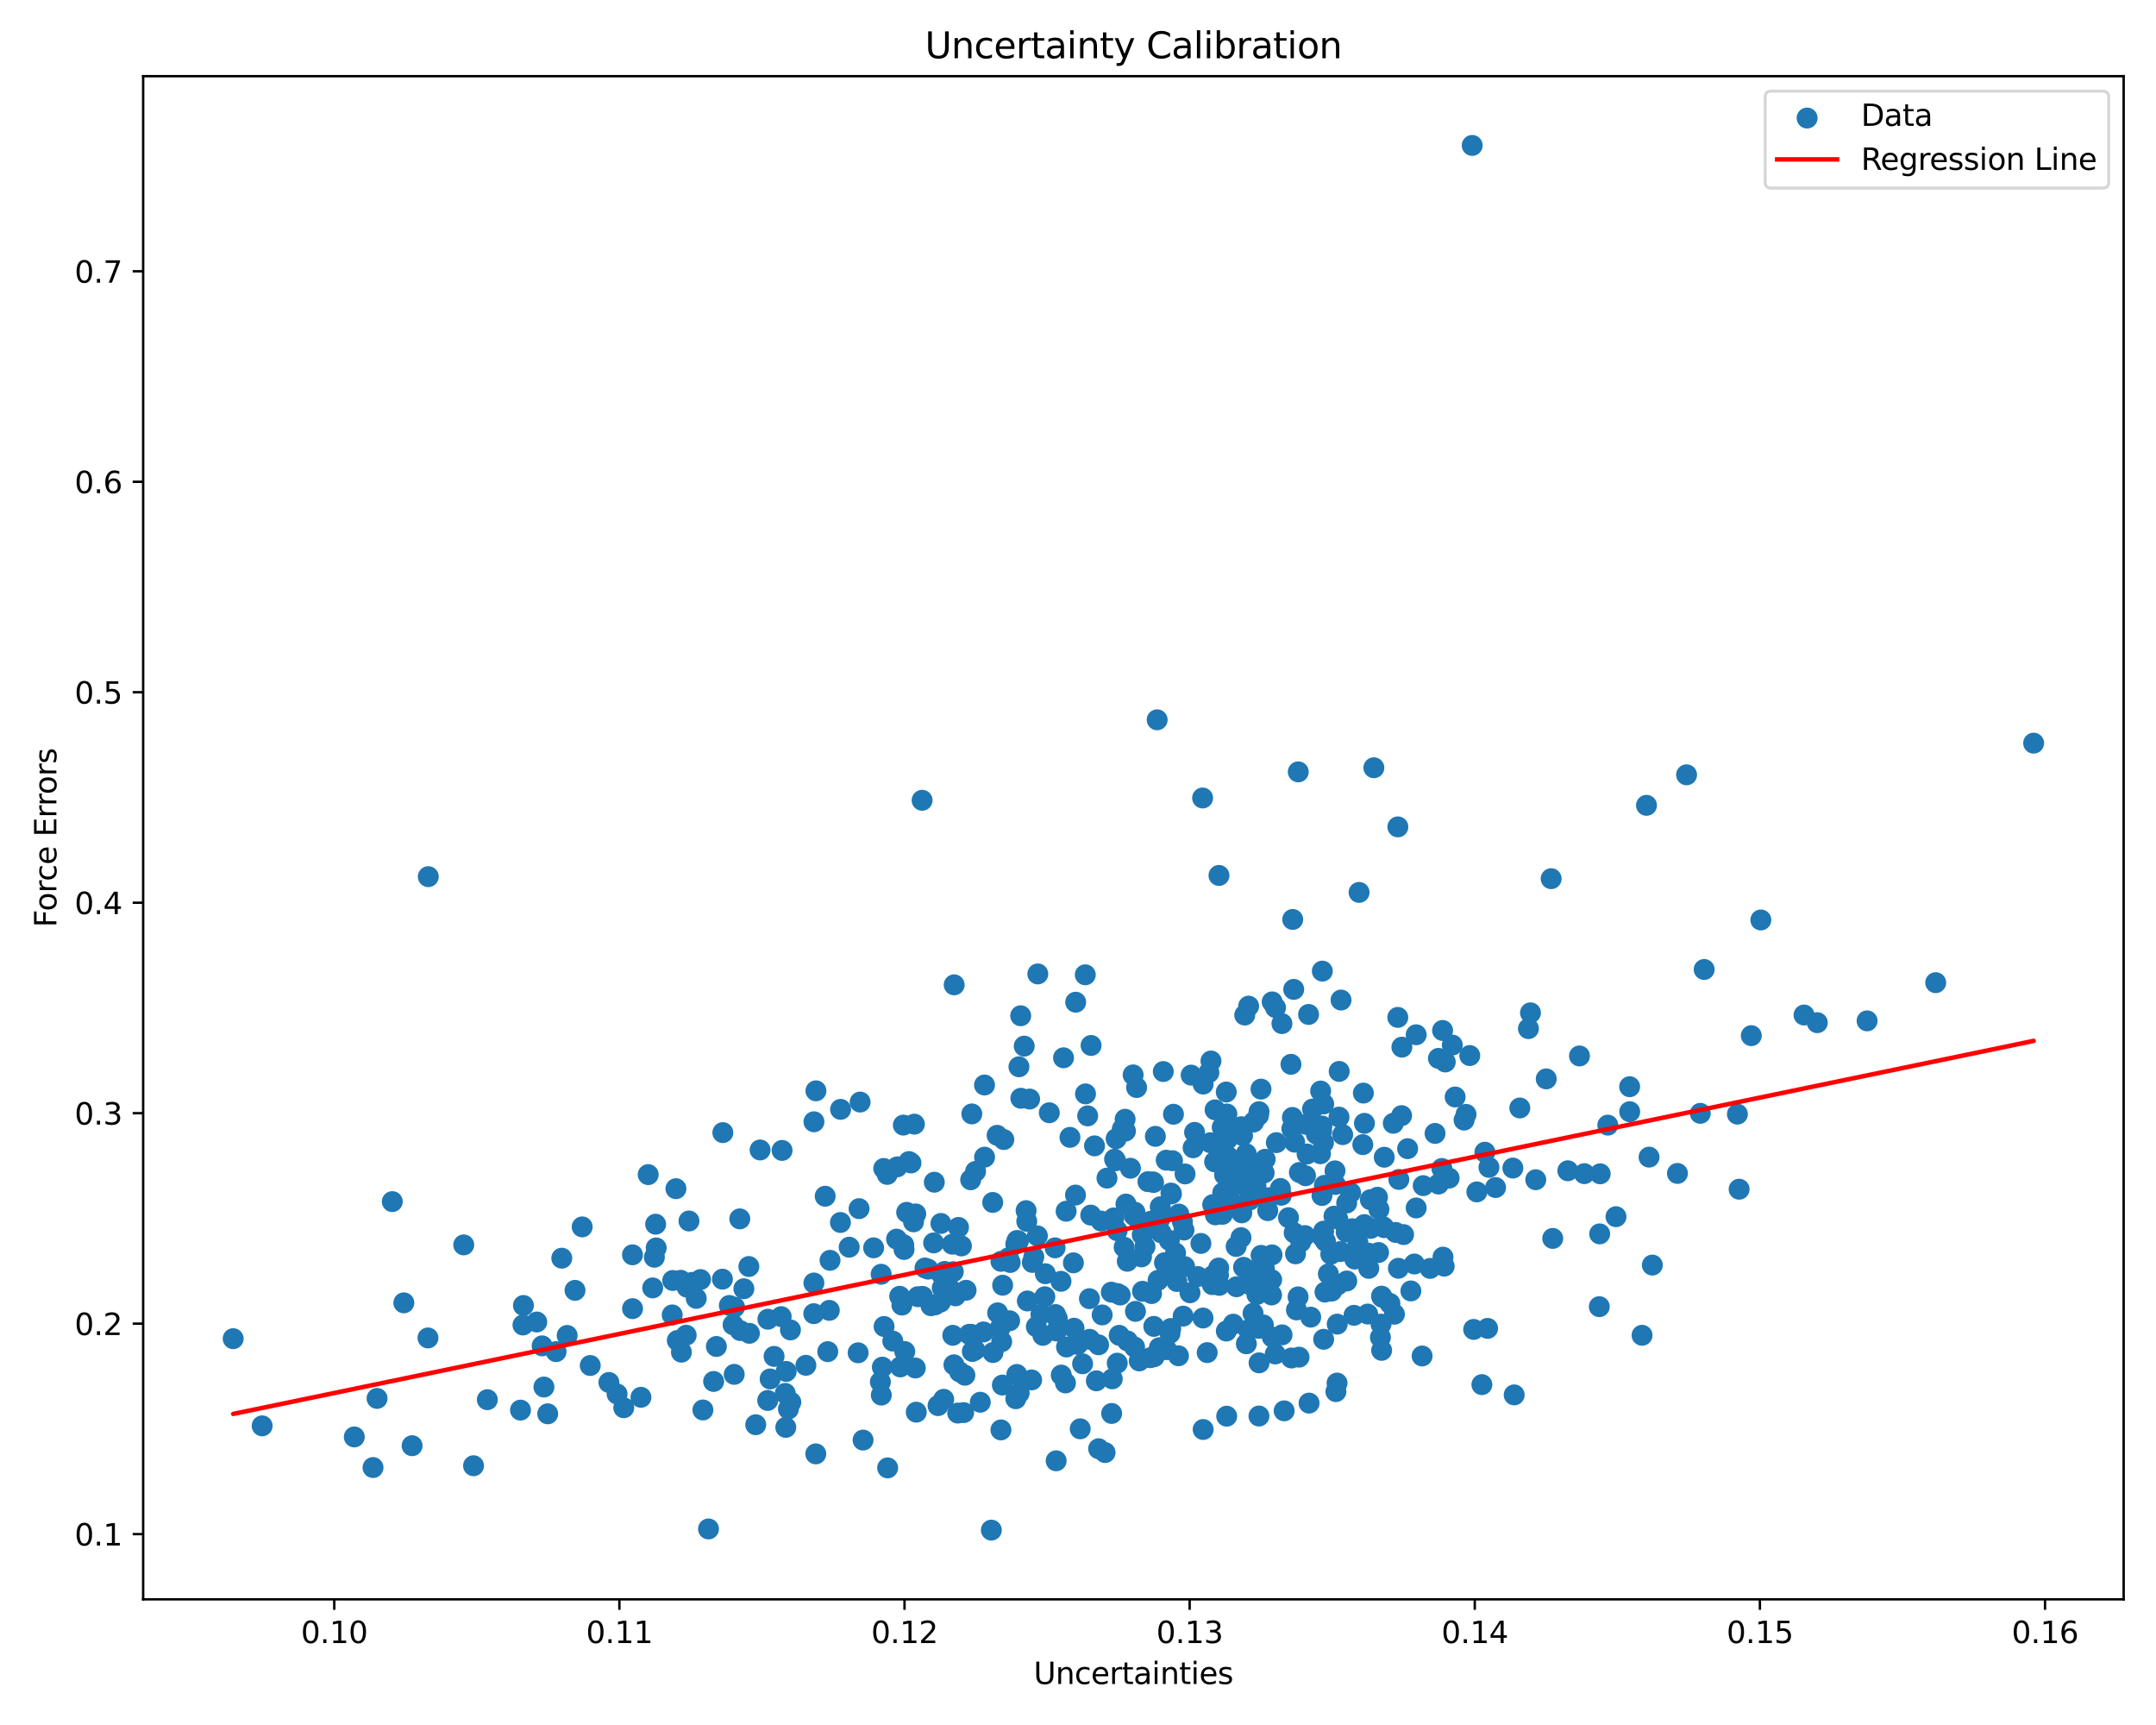 <?xml version="1.0" encoding="utf-8" standalone="no"?>
<!DOCTYPE svg PUBLIC "-//W3C//DTD SVG 1.1//EN"
  "http://www.w3.org/Graphics/SVG/1.1/DTD/svg11.dtd">
<svg xmlns:xlink="http://www.w3.org/1999/xlink" width="720pt" height="576pt" viewBox="0 0 720 576" xmlns="http://www.w3.org/2000/svg" version="1.1">
 <defs>
  <style type="text/css">*{stroke-linejoin: round; stroke-linecap: butt}</style>
 </defs>
 <g id="figure_1">
  <g id="patch_1">
   <path d="M 0 576 
L 720 576 
L 720 0 
L 0 0 
z
" style="fill: #ffffff"/>
  </g>
  <g id="axes_1">
   <g id="patch_2">
    <path d="M 47.81 534.04 
L 709.2 534.04 
L 709.2 25.44 
L 47.81 25.44 
z
" style="fill: #ffffff"/>
   </g>
   <g id="PathCollection_1">
    <defs>
     <path id="m90a5f34438" d="M 0 3 
C 0.796 3 1.559 2.684 2.121 2.121 
C 2.684 1.559 3 0.796 3 0 
C 3 -0.796 2.684 -1.559 2.121 -2.121 
C 1.559 -2.684 0.796 -3 0 -3 
C -0.796 -3 -1.559 -2.684 -2.121 -2.121 
C -2.684 -1.559 -3 -0.796 -3 0 
C -3 0.796 -2.684 1.559 -2.121 2.121 
C -1.559 2.684 -0.796 3 0 3 
z
" style="stroke: #1f77b4"/>
    </defs>
    <g clip-path="url(#p83d8182a3f)">
     <use xlink:href="#m90a5f34438" x="371.123" y="431.476" style="fill: #1f77b4; stroke: #1f77b4"/>
     <use xlink:href="#m90a5f34438" x="407.075" y="292.322" style="fill: #1f77b4; stroke: #1f77b4"/>
     <use xlink:href="#m90a5f34438" x="219.137" y="416.697" style="fill: #1f77b4; stroke: #1f77b4"/>
     <use xlink:href="#m90a5f34438" x="534.382" y="391.95" style="fill: #1f77b4; stroke: #1f77b4"/>
     <use xlink:href="#m90a5f34438" x="447.845" y="333.93" style="fill: #1f77b4; stroke: #1f77b4"/>
     <use xlink:href="#m90a5f34438" x="339.57" y="458.957" style="fill: #1f77b4; stroke: #1f77b4"/>
     <use xlink:href="#m90a5f34438" x="277.192" y="420.842" style="fill: #1f77b4; stroke: #1f77b4"/>
     <use xlink:href="#m90a5f34438" x="442.053" y="368.624" style="fill: #1f77b4; stroke: #1f77b4"/>
     <use xlink:href="#m90a5f34438" x="334.745" y="462.489" style="fill: #1f77b4; stroke: #1f77b4"/>
     <use xlink:href="#m90a5f34438" x="392.578" y="418.388" style="fill: #1f77b4; stroke: #1f77b4"/>
     <use xlink:href="#m90a5f34438" x="233.941" y="427.263" style="fill: #1f77b4; stroke: #1f77b4"/>
     <use xlink:href="#m90a5f34438" x="374.099" y="432.428" style="fill: #1f77b4; stroke: #1f77b4"/>
     <use xlink:href="#m90a5f34438" x="434.386" y="414.707" style="fill: #1f77b4; stroke: #1f77b4"/>
     <use xlink:href="#m90a5f34438" x="395.395" y="410.726" style="fill: #1f77b4; stroke: #1f77b4"/>
     <use xlink:href="#m90a5f34438" x="385.311" y="442.9" style="fill: #1f77b4; stroke: #1f77b4"/>
     <use xlink:href="#m90a5f34438" x="369.04" y="485.031" style="fill: #1f77b4; stroke: #1f77b4"/>
     <use xlink:href="#m90a5f34438" x="280.715" y="370.43" style="fill: #1f77b4; stroke: #1f77b4"/>
     <use xlink:href="#m90a5f34438" x="409.911" y="380.399" style="fill: #1f77b4; stroke: #1f77b4"/>
     <use xlink:href="#m90a5f34438" x="408.237" y="405.484" style="fill: #1f77b4; stroke: #1f77b4"/>
     <use xlink:href="#m90a5f34438" x="422.5" y="387.09" style="fill: #1f77b4; stroke: #1f77b4"/>
     <use xlink:href="#m90a5f34438" x="414.951" y="379.184" style="fill: #1f77b4; stroke: #1f77b4"/>
     <use xlink:href="#m90a5f34438" x="421.897" y="442.413" style="fill: #1f77b4; stroke: #1f77b4"/>
     <use xlink:href="#m90a5f34438" x="623.521" y="340.88" style="fill: #1f77b4; stroke: #1f77b4"/>
     <use xlink:href="#m90a5f34438" x="468.723" y="412.246" style="fill: #1f77b4; stroke: #1f77b4"/>
     <use xlink:href="#m90a5f34438" x="407.18" y="429.208" style="fill: #1f77b4; stroke: #1f77b4"/>
     <use xlink:href="#m90a5f34438" x="446.761" y="407.063" style="fill: #1f77b4; stroke: #1f77b4"/>
     <use xlink:href="#m90a5f34438" x="388.881" y="421.636" style="fill: #1f77b4; stroke: #1f77b4"/>
     <use xlink:href="#m90a5f34438" x="328.445" y="444.757" style="fill: #1f77b4; stroke: #1f77b4"/>
     <use xlink:href="#m90a5f34438" x="318.652" y="328.852" style="fill: #1f77b4; stroke: #1f77b4"/>
     <use xlink:href="#m90a5f34438" x="224.487" y="439.075" style="fill: #1f77b4; stroke: #1f77b4"/>
     <use xlink:href="#m90a5f34438" x="551.801" y="422.423" style="fill: #1f77b4; stroke: #1f77b4"/>
     <use xlink:href="#m90a5f34438" x="398.933" y="378.119" style="fill: #1f77b4; stroke: #1f77b4"/>
     <use xlink:href="#m90a5f34438" x="445.489" y="406.095" style="fill: #1f77b4; stroke: #1f77b4"/>
     <use xlink:href="#m90a5f34438" x="371.449" y="460.41" style="fill: #1f77b4; stroke: #1f77b4"/>
     <use xlink:href="#m90a5f34438" x="181.642" y="463.147" style="fill: #1f77b4; stroke: #1f77b4"/>
     <use xlink:href="#m90a5f34438" x="238.319" y="461.289" style="fill: #1f77b4; stroke: #1f77b4"/>
     <use xlink:href="#m90a5f34438" x="327.362" y="468.221" style="fill: #1f77b4; stroke: #1f77b4"/>
     <use xlink:href="#m90a5f34438" x="384.165" y="453.354" style="fill: #1f77b4; stroke: #1f77b4"/>
     <use xlink:href="#m90a5f34438" x="444.416" y="418.808" style="fill: #1f77b4; stroke: #1f77b4"/>
     <use xlink:href="#m90a5f34438" x="303.534" y="387.856" style="fill: #1f77b4; stroke: #1f77b4"/>
     <use xlink:href="#m90a5f34438" x="457.621" y="400.593" style="fill: #1f77b4; stroke: #1f77b4"/>
     <use xlink:href="#m90a5f34438" x="315.441" y="424.549" style="fill: #1f77b4; stroke: #1f77b4"/>
     <use xlink:href="#m90a5f34438" x="328.779" y="362.301" style="fill: #1f77b4; stroke: #1f77b4"/>
     <use xlink:href="#m90a5f34438" x="350.417" y="371.565" style="fill: #1f77b4; stroke: #1f77b4"/>
     <use xlink:href="#m90a5f34438" x="385.836" y="379.444" style="fill: #1f77b4; stroke: #1f77b4"/>
     <use xlink:href="#m90a5f34438" x="446.129" y="464.683" style="fill: #1f77b4; stroke: #1f77b4"/>
     <use xlink:href="#m90a5f34438" x="549.85" y="268.911" style="fill: #1f77b4; stroke: #1f77b4"/>
     <use xlink:href="#m90a5f34438" x="365.518" y="382.62" style="fill: #1f77b4; stroke: #1f77b4"/>
     <use xlink:href="#m90a5f34438" x="428.105" y="341.793" style="fill: #1f77b4; stroke: #1f77b4"/>
     <use xlink:href="#m90a5f34438" x="227.323" y="427.506" style="fill: #1f77b4; stroke: #1f77b4"/>
     <use xlink:href="#m90a5f34438" x="494.879" y="462.346" style="fill: #1f77b4; stroke: #1f77b4"/>
     <use xlink:href="#m90a5f34438" x="358.464" y="421.678" style="fill: #1f77b4; stroke: #1f77b4"/>
     <use xlink:href="#m90a5f34438" x="550.705" y="386.381" style="fill: #1f77b4; stroke: #1f77b4"/>
     <use xlink:href="#m90a5f34438" x="339.627" y="414.208" style="fill: #1f77b4; stroke: #1f77b4"/>
     <use xlink:href="#m90a5f34438" x="529.097" y="391.898" style="fill: #1f77b4; stroke: #1f77b4"/>
     <use xlink:href="#m90a5f34438" x="399.998" y="426.267" style="fill: #1f77b4; stroke: #1f77b4"/>
     <use xlink:href="#m90a5f34438" x="158.139" y="489.429" style="fill: #1f77b4; stroke: #1f77b4"/>
     <use xlink:href="#m90a5f34438" x="467.142" y="393.834" style="fill: #1f77b4; stroke: #1f77b4"/>
     <use xlink:href="#m90a5f34438" x="352.354" y="416.67" style="fill: #1f77b4; stroke: #1f77b4"/>
     <use xlink:href="#m90a5f34438" x="241.254" y="427.129" style="fill: #1f77b4; stroke: #1f77b4"/>
     <use xlink:href="#m90a5f34438" x="424.885" y="446.475" style="fill: #1f77b4; stroke: #1f77b4"/>
     <use xlink:href="#m90a5f34438" x="355.167" y="353.213" style="fill: #1f77b4; stroke: #1f77b4"/>
     <use xlink:href="#m90a5f34438" x="442.482" y="431.441" style="fill: #1f77b4; stroke: #1f77b4"/>
     <use xlink:href="#m90a5f34438" x="480.372" y="353.408" style="fill: #1f77b4; stroke: #1f77b4"/>
     <use xlink:href="#m90a5f34438" x="455.112" y="382.212" style="fill: #1f77b4; stroke: #1f77b4"/>
     <use xlink:href="#m90a5f34438" x="263.971" y="444.08" style="fill: #1f77b4; stroke: #1f77b4"/>
     <use xlink:href="#m90a5f34438" x="379.187" y="437.885" style="fill: #1f77b4; stroke: #1f77b4"/>
     <use xlink:href="#m90a5f34438" x="363.892" y="447.217" style="fill: #1f77b4; stroke: #1f77b4"/>
     <use xlink:href="#m90a5f34438" x="518.533" y="413.524" style="fill: #1f77b4; stroke: #1f77b4"/>
     <use xlink:href="#m90a5f34438" x="468.165" y="349.654" style="fill: #1f77b4; stroke: #1f77b4"/>
     <use xlink:href="#m90a5f34438" x="481.751" y="344.088" style="fill: #1f77b4; stroke: #1f77b4"/>
     <use xlink:href="#m90a5f34438" x="295.117" y="390.167" style="fill: #1f77b4; stroke: #1f77b4"/>
     <use xlink:href="#m90a5f34438" x="77.873" y="447.003" style="fill: #1f77b4; stroke: #1f77b4"/>
     <use xlink:href="#m90a5f34438" x="334.835" y="429.154" style="fill: #1f77b4; stroke: #1f77b4"/>
     <use xlink:href="#m90a5f34438" x="359.875" y="448.933" style="fill: #1f77b4; stroke: #1f77b4"/>
     <use xlink:href="#m90a5f34438" x="318.183" y="445.876" style="fill: #1f77b4; stroke: #1f77b4"/>
     <use xlink:href="#m90a5f34438" x="354.321" y="427.845" style="fill: #1f77b4; stroke: #1f77b4"/>
     <use xlink:href="#m90a5f34438" x="602.459" y="338.928" style="fill: #1f77b4; stroke: #1f77b4"/>
     <use xlink:href="#m90a5f34438" x="446.568" y="442.145" style="fill: #1f77b4; stroke: #1f77b4"/>
     <use xlink:href="#m90a5f34438" x="440.97" y="385.248" style="fill: #1f77b4; stroke: #1f77b4"/>
     <use xlink:href="#m90a5f34438" x="493.194" y="397.991" style="fill: #1f77b4; stroke: #1f77b4"/>
     <use xlink:href="#m90a5f34438" x="324.539" y="371.952" style="fill: #1f77b4; stroke: #1f77b4"/>
     <use xlink:href="#m90a5f34438" x="390.972" y="443.598" style="fill: #1f77b4; stroke: #1f77b4"/>
     <use xlink:href="#m90a5f34438" x="443.609" y="425.373" style="fill: #1f77b4; stroke: #1f77b4"/>
     <use xlink:href="#m90a5f34438" x="386.735" y="427.513" style="fill: #1f77b4; stroke: #1f77b4"/>
     <use xlink:href="#m90a5f34438" x="438.317" y="370.328" style="fill: #1f77b4; stroke: #1f77b4"/>
     <use xlink:href="#m90a5f34438" x="455.622" y="408.904" style="fill: #1f77b4; stroke: #1f77b4"/>
     <use xlink:href="#m90a5f34438" x="245.309" y="436.469" style="fill: #1f77b4; stroke: #1f77b4"/>
     <use xlink:href="#m90a5f34438" x="497.237" y="389.797" style="fill: #1f77b4; stroke: #1f77b4"/>
     <use xlink:href="#m90a5f34438" x="451.038" y="398.24" style="fill: #1f77b4; stroke: #1f77b4"/>
     <use xlink:href="#m90a5f34438" x="384.365" y="407.756" style="fill: #1f77b4; stroke: #1f77b4"/>
     <use xlink:href="#m90a5f34438" x="378.411" y="358.922" style="fill: #1f77b4; stroke: #1f77b4"/>
     <use xlink:href="#m90a5f34438" x="271.764" y="438.652" style="fill: #1f77b4; stroke: #1f77b4"/>
     <use xlink:href="#m90a5f34438" x="379.571" y="363.138" style="fill: #1f77b4; stroke: #1f77b4"/>
     <use xlink:href="#m90a5f34438" x="468.067" y="372.523" style="fill: #1f77b4; stroke: #1f77b4"/>
     <use xlink:href="#m90a5f34438" x="312.283" y="435.709" style="fill: #1f77b4; stroke: #1f77b4"/>
     <use xlink:href="#m90a5f34438" x="466.794" y="339.719" style="fill: #1f77b4; stroke: #1f77b4"/>
     <use xlink:href="#m90a5f34438" x="544.249" y="371.212" style="fill: #1f77b4; stroke: #1f77b4"/>
     <use xlink:href="#m90a5f34438" x="294.657" y="456.502" style="fill: #1f77b4; stroke: #1f77b4"/>
     <use xlink:href="#m90a5f34438" x="372.736" y="380.237" style="fill: #1f77b4; stroke: #1f77b4"/>
     <use xlink:href="#m90a5f34438" x="460.008" y="399.775" style="fill: #1f77b4; stroke: #1f77b4"/>
     <use xlink:href="#m90a5f34438" x="410.123" y="386.199" style="fill: #1f77b4; stroke: #1f77b4"/>
     <use xlink:href="#m90a5f34438" x="224.658" y="427.572" style="fill: #1f77b4; stroke: #1f77b4"/>
     <use xlink:href="#m90a5f34438" x="363.815" y="433.643" style="fill: #1f77b4; stroke: #1f77b4"/>
     <use xlink:href="#m90a5f34438" x="318.562" y="455.727" style="fill: #1f77b4; stroke: #1f77b4"/>
     <use xlink:href="#m90a5f34438" x="462.242" y="409.934" style="fill: #1f77b4; stroke: #1f77b4"/>
     <use xlink:href="#m90a5f34438" x="318.35" y="424.636" style="fill: #1f77b4; stroke: #1f77b4"/>
     <use xlink:href="#m90a5f34438" x="248.416" y="430.328" style="fill: #1f77b4; stroke: #1f77b4"/>
     <use xlink:href="#m90a5f34438" x="382.373" y="416.291" style="fill: #1f77b4; stroke: #1f77b4"/>
     <use xlink:href="#m90a5f34438" x="432.352" y="381.389" style="fill: #1f77b4; stroke: #1f77b4"/>
     <use xlink:href="#m90a5f34438" x="353.076" y="440.203" style="fill: #1f77b4; stroke: #1f77b4"/>
     <use xlink:href="#m90a5f34438" x="328.798" y="386.393" style="fill: #1f77b4; stroke: #1f77b4"/>
     <use xlink:href="#m90a5f34438" x="272.485" y="364.239" style="fill: #1f77b4; stroke: #1f77b4"/>
     <use xlink:href="#m90a5f34438" x="441.479" y="399.198" style="fill: #1f77b4; stroke: #1f77b4"/>
     <use xlink:href="#m90a5f34438" x="361.532" y="455.385" style="fill: #1f77b4; stroke: #1f77b4"/>
     <use xlink:href="#m90a5f34438" x="462.273" y="386.413" style="fill: #1f77b4; stroke: #1f77b4"/>
     <use xlink:href="#m90a5f34438" x="301.906" y="417.225" style="fill: #1f77b4; stroke: #1f77b4"/>
     <use xlink:href="#m90a5f34438" x="474.918" y="452.777" style="fill: #1f77b4; stroke: #1f77b4"/>
     <use xlink:href="#m90a5f34438" x="206.072" y="465.463" style="fill: #1f77b4; stroke: #1f77b4"/>
     <use xlink:href="#m90a5f34438" x="418.261" y="392.729" style="fill: #1f77b4; stroke: #1f77b4"/>
     <use xlink:href="#m90a5f34438" x="516.363" y="360.257" style="fill: #1f77b4; stroke: #1f77b4"/>
     <use xlink:href="#m90a5f34438" x="441.033" y="364.319" style="fill: #1f77b4; stroke: #1f77b4"/>
     <use xlink:href="#m90a5f34438" x="424.665" y="427.311" style="fill: #1f77b4; stroke: #1f77b4"/>
     <use xlink:href="#m90a5f34438" x="646.433" y="328.128" style="fill: #1f77b4; stroke: #1f77b4"/>
     <use xlink:href="#m90a5f34438" x="211.245" y="436.973" style="fill: #1f77b4; stroke: #1f77b4"/>
     <use xlink:href="#m90a5f34438" x="287.242" y="367.995" style="fill: #1f77b4; stroke: #1f77b4"/>
     <use xlink:href="#m90a5f34438" x="241.393" y="378.197" style="fill: #1f77b4; stroke: #1f77b4"/>
     <use xlink:href="#m90a5f34438" x="482.647" y="354.607" style="fill: #1f77b4; stroke: #1f77b4"/>
     <use xlink:href="#m90a5f34438" x="428.846" y="471.098" style="fill: #1f77b4; stroke: #1f77b4"/>
     <use xlink:href="#m90a5f34438" x="173.819" y="470.853" style="fill: #1f77b4; stroke: #1f77b4"/>
     <use xlink:href="#m90a5f34438" x="252.379" y="475.735" style="fill: #1f77b4; stroke: #1f77b4"/>
     <use xlink:href="#m90a5f34438" x="406.906" y="425.783" style="fill: #1f77b4; stroke: #1f77b4"/>
     <use xlink:href="#m90a5f34438" x="490.829" y="352.463" style="fill: #1f77b4; stroke: #1f77b4"/>
     <use xlink:href="#m90a5f34438" x="343.848" y="366.991" style="fill: #1f77b4; stroke: #1f77b4"/>
     <use xlink:href="#m90a5f34438" x="427.926" y="399.101" style="fill: #1f77b4; stroke: #1f77b4"/>
     <use xlink:href="#m90a5f34438" x="189.402" y="445.921" style="fill: #1f77b4; stroke: #1f77b4"/>
     <use xlink:href="#m90a5f34438" x="314.67" y="430.054" style="fill: #1f77b4; stroke: #1f77b4"/>
     <use xlink:href="#m90a5f34438" x="420.212" y="399.069" style="fill: #1f77b4; stroke: #1f77b4"/>
     <use xlink:href="#m90a5f34438" x="339.225" y="467.056" style="fill: #1f77b4; stroke: #1f77b4"/>
     <use xlink:href="#m90a5f34438" x="482.293" y="422.785" style="fill: #1f77b4; stroke: #1f77b4"/>
     <use xlink:href="#m90a5f34438" x="414.432" y="413.266" style="fill: #1f77b4; stroke: #1f77b4"/>
     <use xlink:href="#m90a5f34438" x="563.234" y="258.716" style="fill: #1f77b4; stroke: #1f77b4"/>
     <use xlink:href="#m90a5f34438" x="320.093" y="409.852" style="fill: #1f77b4; stroke: #1f77b4"/>
     <use xlink:href="#m90a5f34438" x="431.277" y="453.448" style="fill: #1f77b4; stroke: #1f77b4"/>
     <use xlink:href="#m90a5f34438" x="420.398" y="443.554" style="fill: #1f77b4; stroke: #1f77b4"/>
     <use xlink:href="#m90a5f34438" x="567.819" y="371.758" style="fill: #1f77b4; stroke: #1f77b4"/>
     <use xlink:href="#m90a5f34438" x="319.835" y="471.842" style="fill: #1f77b4; stroke: #1f77b4"/>
     <use xlink:href="#m90a5f34438" x="387.157" y="450.016" style="fill: #1f77b4; stroke: #1f77b4"/>
     <use xlink:href="#m90a5f34438" x="436.503" y="385.327" style="fill: #1f77b4; stroke: #1f77b4"/>
     <use xlink:href="#m90a5f34438" x="194.423" y="409.674" style="fill: #1f77b4; stroke: #1f77b4"/>
     <use xlink:href="#m90a5f34438" x="387.468" y="402.957" style="fill: #1f77b4; stroke: #1f77b4"/>
     <use xlink:href="#m90a5f34438" x="472.932" y="403.353" style="fill: #1f77b4; stroke: #1f77b4"/>
     <use xlink:href="#m90a5f34438" x="391.558" y="387.579" style="fill: #1f77b4; stroke: #1f77b4"/>
     <use xlink:href="#m90a5f34438" x="391.2" y="398.662" style="fill: #1f77b4; stroke: #1f77b4"/>
     <use xlink:href="#m90a5f34438" x="406.988" y="423.409" style="fill: #1f77b4; stroke: #1f77b4"/>
     <use xlink:href="#m90a5f34438" x="472.937" y="345.519" style="fill: #1f77b4; stroke: #1f77b4"/>
     <use xlink:href="#m90a5f34438" x="371.239" y="471.969" style="fill: #1f77b4; stroke: #1f77b4"/>
     <use xlink:href="#m90a5f34438" x="393.55" y="452.715" style="fill: #1f77b4; stroke: #1f77b4"/>
     <use xlink:href="#m90a5f34438" x="208.302" y="470.068" style="fill: #1f77b4; stroke: #1f77b4"/>
     <use xlink:href="#m90a5f34438" x="483.947" y="393.384" style="fill: #1f77b4; stroke: #1f77b4"/>
     <use xlink:href="#m90a5f34438" x="491.649" y="48.558" style="fill: #1f77b4; stroke: #1f77b4"/>
     <use xlink:href="#m90a5f34438" x="466.998" y="423.494" style="fill: #1f77b4; stroke: #1f77b4"/>
     <use xlink:href="#m90a5f34438" x="405.87" y="405.66" style="fill: #1f77b4; stroke: #1f77b4"/>
     <use xlink:href="#m90a5f34438" x="271.818" y="374.58" style="fill: #1f77b4; stroke: #1f77b4"/>
     <use xlink:href="#m90a5f34438" x="458.803" y="256.363" style="fill: #1f77b4; stroke: #1f77b4"/>
     <use xlink:href="#m90a5f34438" x="378.901" y="449.794" style="fill: #1f77b4; stroke: #1f77b4"/>
     <use xlink:href="#m90a5f34438" x="425.867" y="452.111" style="fill: #1f77b4; stroke: #1f77b4"/>
     <use xlink:href="#m90a5f34438" x="385.451" y="453.029" style="fill: #1f77b4; stroke: #1f77b4"/>
     <use xlink:href="#m90a5f34438" x="433.821" y="453.171" style="fill: #1f77b4; stroke: #1f77b4"/>
     <use xlink:href="#m90a5f34438" x="137.624" y="482.74" style="fill: #1f77b4; stroke: #1f77b4"/>
     <use xlink:href="#m90a5f34438" x="441.346" y="377.766" style="fill: #1f77b4; stroke: #1f77b4"/>
     <use xlink:href="#m90a5f34438" x="417.358" y="400.706" style="fill: #1f77b4; stroke: #1f77b4"/>
     <use xlink:href="#m90a5f34438" x="298.155" y="447.807" style="fill: #1f77b4; stroke: #1f77b4"/>
     <use xlink:href="#m90a5f34438" x="230.082" y="407.709" style="fill: #1f77b4; stroke: #1f77b4"/>
     <use xlink:href="#m90a5f34438" x="465.675" y="438.835" style="fill: #1f77b4; stroke: #1f77b4"/>
     <use xlink:href="#m90a5f34438" x="364.257" y="405.744" style="fill: #1f77b4; stroke: #1f77b4"/>
     <use xlink:href="#m90a5f34438" x="404.18" y="381.565" style="fill: #1f77b4; stroke: #1f77b4"/>
     <use xlink:href="#m90a5f34438" x="432.04" y="330.366" style="fill: #1f77b4; stroke: #1f77b4"/>
     <use xlink:href="#m90a5f34438" x="373.108" y="455.177" style="fill: #1f77b4; stroke: #1f77b4"/>
     <use xlink:href="#m90a5f34438" x="422.167" y="391.661" style="fill: #1f77b4; stroke: #1f77b4"/>
     <use xlink:href="#m90a5f34438" x="413.608" y="389.65" style="fill: #1f77b4; stroke: #1f77b4"/>
     <use xlink:href="#m90a5f34438" x="548.369" y="445.867" style="fill: #1f77b4; stroke: #1f77b4"/>
     <use xlink:href="#m90a5f34438" x="331.606" y="451.631" style="fill: #1f77b4; stroke: #1f77b4"/>
     <use xlink:href="#m90a5f34438" x="321.82" y="471.69" style="fill: #1f77b4; stroke: #1f77b4"/>
     <use xlink:href="#m90a5f34438" x="300.655" y="456.431" style="fill: #1f77b4; stroke: #1f77b4"/>
     <use xlink:href="#m90a5f34438" x="369.675" y="393.386" style="fill: #1f77b4; stroke: #1f77b4"/>
     <use xlink:href="#m90a5f34438" x="391.878" y="372.059" style="fill: #1f77b4; stroke: #1f77b4"/>
     <use xlink:href="#m90a5f34438" x="447.155" y="373.019" style="fill: #1f77b4; stroke: #1f77b4"/>
     <use xlink:href="#m90a5f34438" x="448.391" y="378.873" style="fill: #1f77b4; stroke: #1f77b4"/>
     <use xlink:href="#m90a5f34438" x="181.048" y="449.404" style="fill: #1f77b4; stroke: #1f77b4"/>
     <use xlink:href="#m90a5f34438" x="348.275" y="445.895" style="fill: #1f77b4; stroke: #1f77b4"/>
     <use xlink:href="#m90a5f34438" x="387.737" y="411.643" style="fill: #1f77b4; stroke: #1f77b4"/>
     <use xlink:href="#m90a5f34438" x="258.507" y="452.914" style="fill: #1f77b4; stroke: #1f77b4"/>
     <use xlink:href="#m90a5f34438" x="302.153" y="451.305" style="fill: #1f77b4; stroke: #1f77b4"/>
     <use xlink:href="#m90a5f34438" x="433.557" y="257.737" style="fill: #1f77b4; stroke: #1f77b4"/>
     <use xlink:href="#m90a5f34438" x="423.366" y="404.256" style="fill: #1f77b4; stroke: #1f77b4"/>
     <use xlink:href="#m90a5f34438" x="387.417" y="406.919" style="fill: #1f77b4; stroke: #1f77b4"/>
     <use xlink:href="#m90a5f34438" x="376.523" y="447.767" style="fill: #1f77b4; stroke: #1f77b4"/>
     <use xlink:href="#m90a5f34438" x="371.948" y="406.677" style="fill: #1f77b4; stroke: #1f77b4"/>
     <use xlink:href="#m90a5f34438" x="446.849" y="428.971" style="fill: #1f77b4; stroke: #1f77b4"/>
     <use xlink:href="#m90a5f34438" x="477.588" y="423.537" style="fill: #1f77b4; stroke: #1f77b4"/>
     <use xlink:href="#m90a5f34438" x="390.504" y="414.175" style="fill: #1f77b4; stroke: #1f77b4"/>
     <use xlink:href="#m90a5f34438" x="302.775" y="404.814" style="fill: #1f77b4; stroke: #1f77b4"/>
     <use xlink:href="#m90a5f34438" x="679.137" y="248.149" style="fill: #1f77b4; stroke: #1f77b4"/>
     <use xlink:href="#m90a5f34438" x="534.089" y="436.313" style="fill: #1f77b4; stroke: #1f77b4"/>
     <use xlink:href="#m90a5f34438" x="337.177" y="441.014" style="fill: #1f77b4; stroke: #1f77b4"/>
     <use xlink:href="#m90a5f34438" x="423.736" y="399.93" style="fill: #1f77b4; stroke: #1f77b4"/>
     <use xlink:href="#m90a5f34438" x="118.317" y="479.809" style="fill: #1f77b4; stroke: #1f77b4"/>
     <use xlink:href="#m90a5f34438" x="232.51" y="433.548" style="fill: #1f77b4; stroke: #1f77b4"/>
     <use xlink:href="#m90a5f34438" x="403.714" y="358.161" style="fill: #1f77b4; stroke: #1f77b4"/>
     <use xlink:href="#m90a5f34438" x="340.865" y="339.174" style="fill: #1f77b4; stroke: #1f77b4"/>
     <use xlink:href="#m90a5f34438" x="334.52" y="447.998" style="fill: #1f77b4; stroke: #1f77b4"/>
     <use xlink:href="#m90a5f34438" x="324.159" y="393.939" style="fill: #1f77b4; stroke: #1f77b4"/>
     <use xlink:href="#m90a5f34438" x="364.367" y="349.095" style="fill: #1f77b4; stroke: #1f77b4"/>
     <use xlink:href="#m90a5f34438" x="360.742" y="477.099" style="fill: #1f77b4; stroke: #1f77b4"/>
     <use xlink:href="#m90a5f34438" x="408.958" y="392.335" style="fill: #1f77b4; stroke: #1f77b4"/>
     <use xlink:href="#m90a5f34438" x="394.865" y="407.957" style="fill: #1f77b4; stroke: #1f77b4"/>
     <use xlink:href="#m90a5f34438" x="352.499" y="438.945" style="fill: #1f77b4; stroke: #1f77b4"/>
     <use xlink:href="#m90a5f34438" x="340.103" y="414.392" style="fill: #1f77b4; stroke: #1f77b4"/>
     <use xlink:href="#m90a5f34438" x="247.206" y="444.297" style="fill: #1f77b4; stroke: #1f77b4"/>
     <use xlink:href="#m90a5f34438" x="527.468" y="352.594" style="fill: #1f77b4; stroke: #1f77b4"/>
     <use xlink:href="#m90a5f34438" x="418.454" y="438.521" style="fill: #1f77b4; stroke: #1f77b4"/>
     <use xlink:href="#m90a5f34438" x="419.67" y="423.914" style="fill: #1f77b4; stroke: #1f77b4"/>
     <use xlink:href="#m90a5f34438" x="480.388" y="395.374" style="fill: #1f77b4; stroke: #1f77b4"/>
     <use xlink:href="#m90a5f34438" x="390.277" y="424.492" style="fill: #1f77b4; stroke: #1f77b4"/>
     <use xlink:href="#m90a5f34438" x="366.869" y="449.05" style="fill: #1f77b4; stroke: #1f77b4"/>
     <use xlink:href="#m90a5f34438" x="355.817" y="461.785" style="fill: #1f77b4; stroke: #1f77b4"/>
     <use xlink:href="#m90a5f34438" x="229.156" y="445.848" style="fill: #1f77b4; stroke: #1f77b4"/>
     <use xlink:href="#m90a5f34438" x="418.641" y="374.667" style="fill: #1f77b4; stroke: #1f77b4"/>
     <use xlink:href="#m90a5f34438" x="453.477" y="414.956" style="fill: #1f77b4; stroke: #1f77b4"/>
     <use xlink:href="#m90a5f34438" x="492.126" y="443.909" style="fill: #1f77b4; stroke: #1f77b4"/>
     <use xlink:href="#m90a5f34438" x="442.277" y="395.799" style="fill: #1f77b4; stroke: #1f77b4"/>
     <use xlink:href="#m90a5f34438" x="272.435" y="485.466" style="fill: #1f77b4; stroke: #1f77b4"/>
     <use xlink:href="#m90a5f34438" x="386.436" y="240.354" style="fill: #1f77b4; stroke: #1f77b4"/>
     <use xlink:href="#m90a5f34438" x="295.239" y="442.929" style="fill: #1f77b4; stroke: #1f77b4"/>
     <use xlink:href="#m90a5f34438" x="236.606" y="510.533" style="fill: #1f77b4; stroke: #1f77b4"/>
     <use xlink:href="#m90a5f34438" x="421.14" y="419.18" style="fill: #1f77b4; stroke: #1f77b4"/>
     <use xlink:href="#m90a5f34438" x="485.952" y="366.297" style="fill: #1f77b4; stroke: #1f77b4"/>
     <use xlink:href="#m90a5f34438" x="260.879" y="439.636" style="fill: #1f77b4; stroke: #1f77b4"/>
     <use xlink:href="#m90a5f34438" x="416.87" y="444.012" style="fill: #1f77b4; stroke: #1f77b4"/>
     <use xlink:href="#m90a5f34438" x="276.949" y="437.55" style="fill: #1f77b4; stroke: #1f77b4"/>
     <use xlink:href="#m90a5f34438" x="179.252" y="441.433" style="fill: #1f77b4; stroke: #1f77b4"/>
     <use xlink:href="#m90a5f34438" x="244.81" y="442.36" style="fill: #1f77b4; stroke: #1f77b4"/>
     <use xlink:href="#m90a5f34438" x="432.947" y="437.403" style="fill: #1f77b4; stroke: #1f77b4"/>
     <use xlink:href="#m90a5f34438" x="412.917" y="429.66" style="fill: #1f77b4; stroke: #1f77b4"/>
     <use xlink:href="#m90a5f34438" x="185.708" y="451.323" style="fill: #1f77b4; stroke: #1f77b4"/>
     <use xlink:href="#m90a5f34438" x="389.58" y="450.671" style="fill: #1f77b4; stroke: #1f77b4"/>
     <use xlink:href="#m90a5f34438" x="250.077" y="422.908" style="fill: #1f77b4; stroke: #1f77b4"/>
     <use xlink:href="#m90a5f34438" x="435.807" y="412.576" style="fill: #1f77b4; stroke: #1f77b4"/>
     <use xlink:href="#m90a5f34438" x="231.078" y="428.21" style="fill: #1f77b4; stroke: #1f77b4"/>
     <use xlink:href="#m90a5f34438" x="344.751" y="421.539" style="fill: #1f77b4; stroke: #1f77b4"/>
     <use xlink:href="#m90a5f34438" x="342.04" y="349.318" style="fill: #1f77b4; stroke: #1f77b4"/>
     <use xlink:href="#m90a5f34438" x="470.079" y="383.557" style="fill: #1f77b4; stroke: #1f77b4"/>
     <use xlink:href="#m90a5f34438" x="389.458" y="387.401" style="fill: #1f77b4; stroke: #1f77b4"/>
     <use xlink:href="#m90a5f34438" x="174.645" y="442.437" style="fill: #1f77b4; stroke: #1f77b4"/>
     <use xlink:href="#m90a5f34438" x="262.223" y="465.268" style="fill: #1f77b4; stroke: #1f77b4"/>
     <use xlink:href="#m90a5f34438" x="588.035" y="307.191" style="fill: #1f77b4; stroke: #1f77b4"/>
     <use xlink:href="#m90a5f34438" x="313.258" y="469.356" style="fill: #1f77b4; stroke: #1f77b4"/>
     <use xlink:href="#m90a5f34438" x="269.122" y="455.893" style="fill: #1f77b4; stroke: #1f77b4"/>
     <use xlink:href="#m90a5f34438" x="404.405" y="354.28" style="fill: #1f77b4; stroke: #1f77b4"/>
     <use xlink:href="#m90a5f34438" x="455.297" y="364.996" style="fill: #1f77b4; stroke: #1f77b4"/>
     <use xlink:href="#m90a5f34438" x="306.513" y="432.987" style="fill: #1f77b4; stroke: #1f77b4"/>
     <use xlink:href="#m90a5f34438" x="280.663" y="408.205" style="fill: #1f77b4; stroke: #1f77b4"/>
     <use xlink:href="#m90a5f34438" x="337.348" y="421.559" style="fill: #1f77b4; stroke: #1f77b4"/>
     <use xlink:href="#m90a5f34438" x="430.292" y="406.595" style="fill: #1f77b4; stroke: #1f77b4"/>
     <use xlink:href="#m90a5f34438" x="606.888" y="341.483" style="fill: #1f77b4; stroke: #1f77b4"/>
     <use xlink:href="#m90a5f34438" x="307.941" y="267.227" style="fill: #1f77b4; stroke: #1f77b4"/>
     <use xlink:href="#m90a5f34438" x="471.165" y="431.064" style="fill: #1f77b4; stroke: #1f77b4"/>
     <use xlink:href="#m90a5f34438" x="124.572" y="490.029" style="fill: #1f77b4; stroke: #1f77b4"/>
     <use xlink:href="#m90a5f34438" x="415.288" y="423.167" style="fill: #1f77b4; stroke: #1f77b4"/>
     <use xlink:href="#m90a5f34438" x="401.045" y="415.199" style="fill: #1f77b4; stroke: #1f77b4"/>
     <use xlink:href="#m90a5f34438" x="419.437" y="395.987" style="fill: #1f77b4; stroke: #1f77b4"/>
     <use xlink:href="#m90a5f34438" x="431.119" y="355.392" style="fill: #1f77b4; stroke: #1f77b4"/>
     <use xlink:href="#m90a5f34438" x="271.802" y="428.411" style="fill: #1f77b4; stroke: #1f77b4"/>
     <use xlink:href="#m90a5f34438" x="381.202" y="419.69" style="fill: #1f77b4; stroke: #1f77b4"/>
     <use xlink:href="#m90a5f34438" x="435.973" y="392.593" style="fill: #1f77b4; stroke: #1f77b4"/>
     <use xlink:href="#m90a5f34438" x="218.954" y="408.776" style="fill: #1f77b4; stroke: #1f77b4"/>
     <use xlink:href="#m90a5f34438" x="294.005" y="461.438" style="fill: #1f77b4; stroke: #1f77b4"/>
     <use xlink:href="#m90a5f34438" x="314.347" y="425.415" style="fill: #1f77b4; stroke: #1f77b4"/>
     <use xlink:href="#m90a5f34438" x="243.564" y="435.91" style="fill: #1f77b4; stroke: #1f77b4"/>
     <use xlink:href="#m90a5f34438" x="276.431" y="451.33" style="fill: #1f77b4; stroke: #1f77b4"/>
     <use xlink:href="#m90a5f34438" x="340.279" y="356.211" style="fill: #1f77b4; stroke: #1f77b4"/>
     <use xlink:href="#m90a5f34438" x="373.155" y="431.93" style="fill: #1f77b4; stroke: #1f77b4"/>
     <use xlink:href="#m90a5f34438" x="439.604" y="378.72" style="fill: #1f77b4; stroke: #1f77b4"/>
     <use xlink:href="#m90a5f34438" x="475.287" y="395.903" style="fill: #1f77b4; stroke: #1f77b4"/>
     <use xlink:href="#m90a5f34438" x="333.164" y="438.378" style="fill: #1f77b4; stroke: #1f77b4"/>
     <use xlink:href="#m90a5f34438" x="275.572" y="399.437" style="fill: #1f77b4; stroke: #1f77b4"/>
     <use xlink:href="#m90a5f34438" x="245.191" y="458.917" style="fill: #1f77b4; stroke: #1f77b4"/>
     <use xlink:href="#m90a5f34438" x="174.804" y="435.918" style="fill: #1f77b4; stroke: #1f77b4"/>
     <use xlink:href="#m90a5f34438" x="441.595" y="324.267" style="fill: #1f77b4; stroke: #1f77b4"/>
     <use xlink:href="#m90a5f34438" x="319.082" y="432.707" style="fill: #1f77b4; stroke: #1f77b4"/>
     <use xlink:href="#m90a5f34438" x="381.449" y="412.309" style="fill: #1f77b4; stroke: #1f77b4"/>
     <use xlink:href="#m90a5f34438" x="416.982" y="335.968" style="fill: #1f77b4; stroke: #1f77b4"/>
     <use xlink:href="#m90a5f34438" x="461.196" y="442.142" style="fill: #1f77b4; stroke: #1f77b4"/>
     <use xlink:href="#m90a5f34438" x="485.003" y="348.953" style="fill: #1f77b4; stroke: #1f77b4"/>
     <use xlink:href="#m90a5f34438" x="397.398" y="431.68" style="fill: #1f77b4; stroke: #1f77b4"/>
     <use xlink:href="#m90a5f34438" x="445.831" y="390.963" style="fill: #1f77b4; stroke: #1f77b4"/>
     <use xlink:href="#m90a5f34438" x="408.159" y="376.432" style="fill: #1f77b4; stroke: #1f77b4"/>
     <use xlink:href="#m90a5f34438" x="345.245" y="419.68" style="fill: #1f77b4; stroke: #1f77b4"/>
     <use xlink:href="#m90a5f34438" x="348.921" y="433.009" style="fill: #1f77b4; stroke: #1f77b4"/>
     <use xlink:href="#m90a5f34438" x="481.895" y="419.771" style="fill: #1f77b4; stroke: #1f77b4"/>
     <use xlink:href="#m90a5f34438" x="511.109" y="338.199" style="fill: #1f77b4; stroke: #1f77b4"/>
     <use xlink:href="#m90a5f34438" x="339.222" y="415.454" style="fill: #1f77b4; stroke: #1f77b4"/>
     <use xlink:href="#m90a5f34438" x="411.452" y="401.613" style="fill: #1f77b4; stroke: #1f77b4"/>
     <use xlink:href="#m90a5f34438" x="518.014" y="293.403" style="fill: #1f77b4; stroke: #1f77b4"/>
     <use xlink:href="#m90a5f34438" x="125.92" y="466.947" style="fill: #1f77b4; stroke: #1f77b4"/>
     <use xlink:href="#m90a5f34438" x="340.36" y="465.135" style="fill: #1f77b4; stroke: #1f77b4"/>
     <use xlink:href="#m90a5f34438" x="481.516" y="390.17" style="fill: #1f77b4; stroke: #1f77b4"/>
     <use xlink:href="#m90a5f34438" x="299.605" y="389.635" style="fill: #1f77b4; stroke: #1f77b4"/>
     <use xlink:href="#m90a5f34438" x="378.79" y="405.945" style="fill: #1f77b4; stroke: #1f77b4"/>
     <use xlink:href="#m90a5f34438" x="461.788" y="409.537" style="fill: #1f77b4; stroke: #1f77b4"/>
     <use xlink:href="#m90a5f34438" x="414.565" y="376.217" style="fill: #1f77b4; stroke: #1f77b4"/>
     <use xlink:href="#m90a5f34438" x="409.535" y="444.45" style="fill: #1f77b4; stroke: #1f77b4"/>
     <use xlink:href="#m90a5f34438" x="431.601" y="373.125" style="fill: #1f77b4; stroke: #1f77b4"/>
     <use xlink:href="#m90a5f34438" x="343.088" y="434.408" style="fill: #1f77b4; stroke: #1f77b4"/>
     <use xlink:href="#m90a5f34438" x="142.93" y="446.756" style="fill: #1f77b4; stroke: #1f77b4"/>
     <use xlink:href="#m90a5f34438" x="317.734" y="430.834" style="fill: #1f77b4; stroke: #1f77b4"/>
     <use xlink:href="#m90a5f34438" x="250.257" y="445.213" style="fill: #1f77b4; stroke: #1f77b4"/>
     <use xlink:href="#m90a5f34438" x="421.114" y="363.669" style="fill: #1f77b4; stroke: #1f77b4"/>
     <use xlink:href="#m90a5f34438" x="395.615" y="422.932" style="fill: #1f77b4; stroke: #1f77b4"/>
     <use xlink:href="#m90a5f34438" x="507.545" y="369.965" style="fill: #1f77b4; stroke: #1f77b4"/>
     <use xlink:href="#m90a5f34438" x="87.548" y="476.113" style="fill: #1f77b4; stroke: #1f77b4"/>
     <use xlink:href="#m90a5f34438" x="449.728" y="401.686" style="fill: #1f77b4; stroke: #1f77b4"/>
     <use xlink:href="#m90a5f34438" x="401.795" y="477.329" style="fill: #1f77b4; stroke: #1f77b4"/>
     <use xlink:href="#m90a5f34438" x="359.226" y="334.645" style="fill: #1f77b4; stroke: #1f77b4"/>
     <use xlink:href="#m90a5f34438" x="465.293" y="375.08" style="fill: #1f77b4; stroke: #1f77b4"/>
     <use xlink:href="#m90a5f34438" x="340.914" y="366.725" style="fill: #1f77b4; stroke: #1f77b4"/>
     <use xlink:href="#m90a5f34438" x="489.585" y="372.106" style="fill: #1f77b4; stroke: #1f77b4"/>
     <use xlink:href="#m90a5f34438" x="296.285" y="392.15" style="fill: #1f77b4; stroke: #1f77b4"/>
     <use xlink:href="#m90a5f34438" x="405.778" y="370.59" style="fill: #1f77b4; stroke: #1f77b4"/>
     <use xlink:href="#m90a5f34438" x="411.846" y="442.159" style="fill: #1f77b4; stroke: #1f77b4"/>
     <use xlink:href="#m90a5f34438" x="447.625" y="417.91" style="fill: #1f77b4; stroke: #1f77b4"/>
     <use xlink:href="#m90a5f34438" x="367.734" y="407.72" style="fill: #1f77b4; stroke: #1f77b4"/>
     <use xlink:href="#m90a5f34438" x="311.79" y="415.026" style="fill: #1f77b4; stroke: #1f77b4"/>
     <use xlink:href="#m90a5f34438" x="354.41" y="459.157" style="fill: #1f77b4; stroke: #1f77b4"/>
     <use xlink:href="#m90a5f34438" x="534.216" y="412.004" style="fill: #1f77b4; stroke: #1f77b4"/>
     <use xlink:href="#m90a5f34438" x="420.429" y="472.832" style="fill: #1f77b4; stroke: #1f77b4"/>
     <use xlink:href="#m90a5f34438" x="261.173" y="384.141" style="fill: #1f77b4; stroke: #1f77b4"/>
     <use xlink:href="#m90a5f34438" x="393.015" y="427.908" style="fill: #1f77b4; stroke: #1f77b4"/>
     <use xlink:href="#m90a5f34438" x="247.053" y="406.997" style="fill: #1f77b4; stroke: #1f77b4"/>
     <use xlink:href="#m90a5f34438" x="301.803" y="415.66" style="fill: #1f77b4; stroke: #1f77b4"/>
     <use xlink:href="#m90a5f34438" x="363.227" y="372.604" style="fill: #1f77b4; stroke: #1f77b4"/>
     <use xlink:href="#m90a5f34438" x="253.835" y="383.99" style="fill: #1f77b4; stroke: #1f77b4"/>
     <use xlink:href="#m90a5f34438" x="358.68" y="443.505" style="fill: #1f77b4; stroke: #1f77b4"/>
     <use xlink:href="#m90a5f34438" x="395.752" y="391.993" style="fill: #1f77b4; stroke: #1f77b4"/>
     <use xlink:href="#m90a5f34438" x="380.588" y="407.979" style="fill: #1f77b4; stroke: #1f77b4"/>
     <use xlink:href="#m90a5f34438" x="374.799" y="376.979" style="fill: #1f77b4; stroke: #1f77b4"/>
     <use xlink:href="#m90a5f34438" x="417.231" y="390.298" style="fill: #1f77b4; stroke: #1f77b4"/>
     <use xlink:href="#m90a5f34438" x="368.069" y="439.073" style="fill: #1f77b4; stroke: #1f77b4"/>
     <use xlink:href="#m90a5f34438" x="362.436" y="325.496" style="fill: #1f77b4; stroke: #1f77b4"/>
     <use xlink:href="#m90a5f34438" x="324.261" y="445.531" style="fill: #1f77b4; stroke: #1f77b4"/>
     <use xlink:href="#m90a5f34438" x="229.429" y="429.816" style="fill: #1f77b4; stroke: #1f77b4"/>
     <use xlink:href="#m90a5f34438" x="420.457" y="371.208" style="fill: #1f77b4; stroke: #1f77b4"/>
     <use xlink:href="#m90a5f34438" x="560.183" y="391.823" style="fill: #1f77b4; stroke: #1f77b4"/>
     <use xlink:href="#m90a5f34438" x="424.639" y="432.408" style="fill: #1f77b4; stroke: #1f77b4"/>
     <use xlink:href="#m90a5f34438" x="318.014" y="415.458" style="fill: #1f77b4; stroke: #1f77b4"/>
     <use xlink:href="#m90a5f34438" x="584.852" y="345.821" style="fill: #1f77b4; stroke: #1f77b4"/>
     <use xlink:href="#m90a5f34438" x="373.077" y="410.937" style="fill: #1f77b4; stroke: #1f77b4"/>
     <use xlink:href="#m90a5f34438" x="262.411" y="476.621" style="fill: #1f77b4; stroke: #1f77b4"/>
     <use xlink:href="#m90a5f34438" x="403.141" y="451.651" style="fill: #1f77b4; stroke: #1f77b4"/>
     <use xlink:href="#m90a5f34438" x="404.847" y="428.951" style="fill: #1f77b4; stroke: #1f77b4"/>
     <use xlink:href="#m90a5f34438" x="464.164" y="435.226" style="fill: #1f77b4; stroke: #1f77b4"/>
     <use xlink:href="#m90a5f34438" x="461.4" y="450.898" style="fill: #1f77b4; stroke: #1f77b4"/>
     <use xlink:href="#m90a5f34438" x="442.033" y="447.21" style="fill: #1f77b4; stroke: #1f77b4"/>
     <use xlink:href="#m90a5f34438" x="580.784" y="397.092" style="fill: #1f77b4; stroke: #1f77b4"/>
     <use xlink:href="#m90a5f34438" x="426.237" y="381.543" style="fill: #1f77b4; stroke: #1f77b4"/>
     <use xlink:href="#m90a5f34438" x="412.809" y="416.211" style="fill: #1f77b4; stroke: #1f77b4"/>
     <use xlink:href="#m90a5f34438" x="239.238" y="449.602" style="fill: #1f77b4; stroke: #1f77b4"/>
     <use xlink:href="#m90a5f34438" x="283.583" y="416.46" style="fill: #1f77b4; stroke: #1f77b4"/>
     <use xlink:href="#m90a5f34438" x="286.572" y="451.715" style="fill: #1f77b4; stroke: #1f77b4"/>
     <use xlink:href="#m90a5f34438" x="405.625" y="387.948" style="fill: #1f77b4; stroke: #1f77b4"/>
     <use xlink:href="#m90a5f34438" x="427.591" y="396.848" style="fill: #1f77b4; stroke: #1f77b4"/>
     <use xlink:href="#m90a5f34438" x="377.511" y="390.096" style="fill: #1f77b4; stroke: #1f77b4"/>
     <use xlink:href="#m90a5f34438" x="424.799" y="419.027" style="fill: #1f77b4; stroke: #1f77b4"/>
     <use xlink:href="#m90a5f34438" x="325.798" y="391.142" style="fill: #1f77b4; stroke: #1f77b4"/>
     <use xlink:href="#m90a5f34438" x="375.852" y="377.675" style="fill: #1f77b4; stroke: #1f77b4"/>
     <use xlink:href="#m90a5f34438" x="404.96" y="426.001" style="fill: #1f77b4; stroke: #1f77b4"/>
     <use xlink:href="#m90a5f34438" x="216.466" y="392.219" style="fill: #1f77b4; stroke: #1f77b4"/>
     <use xlink:href="#m90a5f34438" x="401.749" y="440.102" style="fill: #1f77b4; stroke: #1f77b4"/>
     <use xlink:href="#m90a5f34438" x="203.347" y="461.624" style="fill: #1f77b4; stroke: #1f77b4"/>
     <use xlink:href="#m90a5f34438" x="304.228" y="388.324" style="fill: #1f77b4; stroke: #1f77b4"/>
     <use xlink:href="#m90a5f34438" x="431.409" y="376.876" style="fill: #1f77b4; stroke: #1f77b4"/>
     <use xlink:href="#m90a5f34438" x="226.189" y="447.607" style="fill: #1f77b4; stroke: #1f77b4"/>
     <use xlink:href="#m90a5f34438" x="432.647" y="418.674" style="fill: #1f77b4; stroke: #1f77b4"/>
     <use xlink:href="#m90a5f34438" x="392.428" y="423.515" style="fill: #1f77b4; stroke: #1f77b4"/>
     <use xlink:href="#m90a5f34438" x="346.439" y="412.676" style="fill: #1f77b4; stroke: #1f77b4"/>
     <use xlink:href="#m90a5f34438" x="211.219" y="418.998" style="fill: #1f77b4; stroke: #1f77b4"/>
     <use xlink:href="#m90a5f34438" x="409.51" y="364.636" style="fill: #1f77b4; stroke: #1f77b4"/>
     <use xlink:href="#m90a5f34438" x="143.033" y="292.729" style="fill: #1f77b4; stroke: #1f77b4"/>
     <use xlink:href="#m90a5f34438" x="460.499" y="403.814" style="fill: #1f77b4; stroke: #1f77b4"/>
     <use xlink:href="#m90a5f34438" x="286.89" y="403.583" style="fill: #1f77b4; stroke: #1f77b4"/>
     <use xlink:href="#m90a5f34438" x="409.654" y="472.882" style="fill: #1f77b4; stroke: #1f77b4"/>
     <use xlink:href="#m90a5f34438" x="217.968" y="430.049" style="fill: #1f77b4; stroke: #1f77b4"/>
     <use xlink:href="#m90a5f34438" x="324.713" y="451.281" style="fill: #1f77b4; stroke: #1f77b4"/>
     <use xlink:href="#m90a5f34438" x="385.013" y="394.652" style="fill: #1f77b4; stroke: #1f77b4"/>
     <use xlink:href="#m90a5f34438" x="376.017" y="402.05" style="fill: #1f77b4; stroke: #1f77b4"/>
     <use xlink:href="#m90a5f34438" x="445.929" y="395.527" style="fill: #1f77b4; stroke: #1f77b4"/>
     <use xlink:href="#m90a5f34438" x="431.704" y="307.019" style="fill: #1f77b4; stroke: #1f77b4"/>
     <use xlink:href="#m90a5f34438" x="424.844" y="334.544" style="fill: #1f77b4; stroke: #1f77b4"/>
     <use xlink:href="#m90a5f34438" x="536.93" y="375.698" style="fill: #1f77b4; stroke: #1f77b4"/>
     <use xlink:href="#m90a5f34438" x="352.705" y="487.779" style="fill: #1f77b4; stroke: #1f77b4"/>
     <use xlink:href="#m90a5f34438" x="294.266" y="425.494" style="fill: #1f77b4; stroke: #1f77b4"/>
     <use xlink:href="#m90a5f34438" x="466.821" y="276.105" style="fill: #1f77b4; stroke: #1f77b4"/>
     <use xlink:href="#m90a5f34438" x="460.993" y="446.553" style="fill: #1f77b4; stroke: #1f77b4"/>
     <use xlink:href="#m90a5f34438" x="479.237" y="378.467" style="fill: #1f77b4; stroke: #1f77b4"/>
     <use xlink:href="#m90a5f34438" x="460.365" y="418.228" style="fill: #1f77b4; stroke: #1f77b4"/>
     <use xlink:href="#m90a5f34438" x="436.106" y="375.427" style="fill: #1f77b4; stroke: #1f77b4"/>
     <use xlink:href="#m90a5f34438" x="442.639" y="414.499" style="fill: #1f77b4; stroke: #1f77b4"/>
     <use xlink:href="#m90a5f34438" x="301.189" y="435.785" style="fill: #1f77b4; stroke: #1f77b4"/>
     <use xlink:href="#m90a5f34438" x="461.602" y="433.199" style="fill: #1f77b4; stroke: #1f77b4"/>
     <use xlink:href="#m90a5f34438" x="409.721" y="371.975" style="fill: #1f77b4; stroke: #1f77b4"/>
     <use xlink:href="#m90a5f34438" x="457.103" y="423.526" style="fill: #1f77b4; stroke: #1f77b4"/>
     <use xlink:href="#m90a5f34438" x="455.66" y="375.099" style="fill: #1f77b4; stroke: #1f77b4"/>
     <use xlink:href="#m90a5f34438" x="433.499" y="433.045" style="fill: #1f77b4; stroke: #1f77b4"/>
     <use xlink:href="#m90a5f34438" x="437.167" y="468.514" style="fill: #1f77b4; stroke: #1f77b4"/>
     <use xlink:href="#m90a5f34438" x="397.777" y="358.994" style="fill: #1f77b4; stroke: #1f77b4"/>
     <use xlink:href="#m90a5f34438" x="488.927" y="374.019" style="fill: #1f77b4; stroke: #1f77b4"/>
     <use xlink:href="#m90a5f34438" x="401.79" y="361.99" style="fill: #1f77b4; stroke: #1f77b4"/>
     <use xlink:href="#m90a5f34438" x="300.455" y="432.838" style="fill: #1f77b4; stroke: #1f77b4"/>
     <use xlink:href="#m90a5f34438" x="456.749" y="438.777" style="fill: #1f77b4; stroke: #1f77b4"/>
     <use xlink:href="#m90a5f34438" x="421.528" y="428.072" style="fill: #1f77b4; stroke: #1f77b4"/>
     <use xlink:href="#m90a5f34438" x="432.182" y="411.649" style="fill: #1f77b4; stroke: #1f77b4"/>
     <use xlink:href="#m90a5f34438" x="383.363" y="394.576" style="fill: #1f77b4; stroke: #1f77b4"/>
     <use xlink:href="#m90a5f34438" x="342.887" y="407.834" style="fill: #1f77b4; stroke: #1f77b4"/>
     <use xlink:href="#m90a5f34438" x="385.229" y="394.845" style="fill: #1f77b4; stroke: #1f77b4"/>
     <use xlink:href="#m90a5f34438" x="401.612" y="266.46" style="fill: #1f77b4; stroke: #1f77b4"/>
     <use xlink:href="#m90a5f34438" x="197.114" y="455.959" style="fill: #1f77b4; stroke: #1f77b4"/>
     <use xlink:href="#m90a5f34438" x="321.071" y="416.032" style="fill: #1f77b4; stroke: #1f77b4"/>
     <use xlink:href="#m90a5f34438" x="425.96" y="336.454" style="fill: #1f77b4; stroke: #1f77b4"/>
     <use xlink:href="#m90a5f34438" x="305.989" y="471.54" style="fill: #1f77b4; stroke: #1f77b4"/>
     <use xlink:href="#m90a5f34438" x="417.183" y="428.849" style="fill: #1f77b4; stroke: #1f77b4"/>
     <use xlink:href="#m90a5f34438" x="452.407" y="420.415" style="fill: #1f77b4; stroke: #1f77b4"/>
     <use xlink:href="#m90a5f34438" x="393.689" y="405.397" style="fill: #1f77b4; stroke: #1f77b4"/>
     <use xlink:href="#m90a5f34438" x="331.064" y="510.922" style="fill: #1f77b4; stroke: #1f77b4"/>
     <use xlink:href="#m90a5f34438" x="457.745" y="410.175" style="fill: #1f77b4; stroke: #1f77b4"/>
     <use xlink:href="#m90a5f34438" x="452.169" y="439.201" style="fill: #1f77b4; stroke: #1f77b4"/>
     <use xlink:href="#m90a5f34438" x="225.728" y="396.915" style="fill: #1f77b4; stroke: #1f77b4"/>
     <use xlink:href="#m90a5f34438" x="580.211" y="372.022" style="fill: #1f77b4; stroke: #1f77b4"/>
     <use xlink:href="#m90a5f34438" x="441.657" y="413.112" style="fill: #1f77b4; stroke: #1f77b4"/>
     <use xlink:href="#m90a5f34438" x="263.296" y="470.5" style="fill: #1f77b4; stroke: #1f77b4"/>
     <use xlink:href="#m90a5f34438" x="539.661" y="406.269" style="fill: #1f77b4; stroke: #1f77b4"/>
     <use xlink:href="#m90a5f34438" x="134.863" y="435.033" style="fill: #1f77b4; stroke: #1f77b4"/>
     <use xlink:href="#m90a5f34438" x="352.821" y="444.448" style="fill: #1f77b4; stroke: #1f77b4"/>
     <use xlink:href="#m90a5f34438" x="420.466" y="455.072" style="fill: #1f77b4; stroke: #1f77b4"/>
     <use xlink:href="#m90a5f34438" x="451.584" y="410.282" style="fill: #1f77b4; stroke: #1f77b4"/>
     <use xlink:href="#m90a5f34438" x="415.684" y="338.944" style="fill: #1f77b4; stroke: #1f77b4"/>
     <use xlink:href="#m90a5f34438" x="162.743" y="467.372" style="fill: #1f77b4; stroke: #1f77b4"/>
     <use xlink:href="#m90a5f34438" x="456.997" y="418.448" style="fill: #1f77b4; stroke: #1f77b4"/>
     <use xlink:href="#m90a5f34438" x="446.505" y="461.826" style="fill: #1f77b4; stroke: #1f77b4"/>
     <use xlink:href="#m90a5f34438" x="416.222" y="448.709" style="fill: #1f77b4; stroke: #1f77b4"/>
     <use xlink:href="#m90a5f34438" x="416.172" y="385.25" style="fill: #1f77b4; stroke: #1f77b4"/>
     <use xlink:href="#m90a5f34438" x="505.222" y="390.032" style="fill: #1f77b4; stroke: #1f77b4"/>
     <use xlink:href="#m90a5f34438" x="332.989" y="379.093" style="fill: #1f77b4; stroke: #1f77b4"/>
     <use xlink:href="#m90a5f34438" x="428.145" y="445.727" style="fill: #1f77b4; stroke: #1f77b4"/>
     <use xlink:href="#m90a5f34438" x="346.578" y="325.208" style="fill: #1f77b4; stroke: #1f77b4"/>
     <use xlink:href="#m90a5f34438" x="356.169" y="449.779" style="fill: #1f77b4; stroke: #1f77b4"/>
     <use xlink:href="#m90a5f34438" x="433.931" y="391.502" style="fill: #1f77b4; stroke: #1f77b4"/>
     <use xlink:href="#m90a5f34438" x="218.527" y="419.813" style="fill: #1f77b4; stroke: #1f77b4"/>
     <use xlink:href="#m90a5f34438" x="447.222" y="357.759" style="fill: #1f77b4; stroke: #1f77b4"/>
     <use xlink:href="#m90a5f34438" x="510.427" y="343.475" style="fill: #1f77b4; stroke: #1f77b4"/>
     <use xlink:href="#m90a5f34438" x="373.752" y="445.884" style="fill: #1f77b4; stroke: #1f77b4"/>
     <use xlink:href="#m90a5f34438" x="344.512" y="460.773" style="fill: #1f77b4; stroke: #1f77b4"/>
     <use xlink:href="#m90a5f34438" x="381.544" y="431.176" style="fill: #1f77b4; stroke: #1f77b4"/>
     <use xlink:href="#m90a5f34438" x="299.411" y="413.762" style="fill: #1f77b4; stroke: #1f77b4"/>
     <use xlink:href="#m90a5f34438" x="305.068" y="407.991" style="fill: #1f77b4; stroke: #1f77b4"/>
     <use xlink:href="#m90a5f34438" x="453.865" y="297.986" style="fill: #1f77b4; stroke: #1f77b4"/>
     <use xlink:href="#m90a5f34438" x="323.657" y="445.552" style="fill: #1f77b4; stroke: #1f77b4"/>
     <use xlink:href="#m90a5f34438" x="335.224" y="380.509" style="fill: #1f77b4; stroke: #1f77b4"/>
     <use xlink:href="#m90a5f34438" x="437" y="338.739" style="fill: #1f77b4; stroke: #1f77b4"/>
     <use xlink:href="#m90a5f34438" x="408.326" y="398.279" style="fill: #1f77b4; stroke: #1f77b4"/>
     <use xlink:href="#m90a5f34438" x="314.058" y="434.782" style="fill: #1f77b4; stroke: #1f77b4"/>
     <use xlink:href="#m90a5f34438" x="414.693" y="404.99" style="fill: #1f77b4; stroke: #1f77b4"/>
     <use xlink:href="#m90a5f34438" x="256.441" y="440.503" style="fill: #1f77b4; stroke: #1f77b4"/>
     <use xlink:href="#m90a5f34438" x="301.674" y="375.689" style="fill: #1f77b4; stroke: #1f77b4"/>
     <use xlink:href="#m90a5f34438" x="227.552" y="451.503" style="fill: #1f77b4; stroke: #1f77b4"/>
     <use xlink:href="#m90a5f34438" x="309.942" y="423.784" style="fill: #1f77b4; stroke: #1f77b4"/>
     <use xlink:href="#m90a5f34438" x="449.549" y="411.376" style="fill: #1f77b4; stroke: #1f77b4"/>
     <use xlink:href="#m90a5f34438" x="294.314" y="465.843" style="fill: #1f77b4; stroke: #1f77b4"/>
     <use xlink:href="#m90a5f34438" x="496.79" y="443.56" style="fill: #1f77b4; stroke: #1f77b4"/>
     <use xlink:href="#m90a5f34438" x="154.864" y="415.688" style="fill: #1f77b4; stroke: #1f77b4"/>
     <use xlink:href="#m90a5f34438" x="187.603" y="420.121" style="fill: #1f77b4; stroke: #1f77b4"/>
     <use xlink:href="#m90a5f34438" x="407.884" y="385.684" style="fill: #1f77b4; stroke: #1f77b4"/>
     <use xlink:href="#m90a5f34438" x="391.771" y="420.964" style="fill: #1f77b4; stroke: #1f77b4"/>
     <use xlink:href="#m90a5f34438" x="449.762" y="427.736" style="fill: #1f77b4; stroke: #1f77b4"/>
     <use xlink:href="#m90a5f34438" x="357.317" y="379.777" style="fill: #1f77b4; stroke: #1f77b4"/>
     <use xlink:href="#m90a5f34438" x="334" y="443.405" style="fill: #1f77b4; stroke: #1f77b4"/>
     <use xlink:href="#m90a5f34438" x="322.228" y="459.204" style="fill: #1f77b4; stroke: #1f77b4"/>
     <use xlink:href="#m90a5f34438" x="417.422" y="398.609" style="fill: #1f77b4; stroke: #1f77b4"/>
     <use xlink:href="#m90a5f34438" x="544.223" y="362.866" style="fill: #1f77b4; stroke: #1f77b4"/>
     <use xlink:href="#m90a5f34438" x="461.373" y="432.798" style="fill: #1f77b4; stroke: #1f77b4"/>
     <use xlink:href="#m90a5f34438" x="472.329" y="422.068" style="fill: #1f77b4; stroke: #1f77b4"/>
     <use xlink:href="#m90a5f34438" x="359.158" y="399.053" style="fill: #1f77b4; stroke: #1f77b4"/>
     <use xlink:href="#m90a5f34438" x="362.508" y="365.268" style="fill: #1f77b4; stroke: #1f77b4"/>
     <use xlink:href="#m90a5f34438" x="366.888" y="483.75" style="fill: #1f77b4; stroke: #1f77b4"/>
     <use xlink:href="#m90a5f34438" x="356.035" y="404.445" style="fill: #1f77b4; stroke: #1f77b4"/>
     <use xlink:href="#m90a5f34438" x="314.222" y="408.527" style="fill: #1f77b4; stroke: #1f77b4"/>
     <use xlink:href="#m90a5f34438" x="182.909" y="472.09" style="fill: #1f77b4; stroke: #1f77b4"/>
     <use xlink:href="#m90a5f34438" x="375.733" y="373.731" style="fill: #1f77b4; stroke: #1f77b4"/>
     <use xlink:href="#m90a5f34438" x="331.517" y="401.513" style="fill: #1f77b4; stroke: #1f77b4"/>
     <use xlink:href="#m90a5f34438" x="310.912" y="435.999" style="fill: #1f77b4; stroke: #1f77b4"/>
     <use xlink:href="#m90a5f34438" x="325.573" y="450.797" style="fill: #1f77b4; stroke: #1f77b4"/>
     <use xlink:href="#m90a5f34438" x="395.109" y="439.475" style="fill: #1f77b4; stroke: #1f77b4"/>
     <use xlink:href="#m90a5f34438" x="390.715" y="445.227" style="fill: #1f77b4; stroke: #1f77b4"/>
     <use xlink:href="#m90a5f34438" x="308.898" y="423.394" style="fill: #1f77b4; stroke: #1f77b4"/>
     <use xlink:href="#m90a5f34438" x="349.092" y="425.306" style="fill: #1f77b4; stroke: #1f77b4"/>
     <use xlink:href="#m90a5f34438" x="442.029" y="411.091" style="fill: #1f77b4; stroke: #1f77b4"/>
     <use xlink:href="#m90a5f34438" x="505.663" y="465.772" style="fill: #1f77b4; stroke: #1f77b4"/>
     <use xlink:href="#m90a5f34438" x="499.448" y="396.533" style="fill: #1f77b4; stroke: #1f77b4"/>
     <use xlink:href="#m90a5f34438" x="441.981" y="381.547" style="fill: #1f77b4; stroke: #1f77b4"/>
     <use xlink:href="#m90a5f34438" x="466.082" y="411.527" style="fill: #1f77b4; stroke: #1f77b4"/>
     <use xlink:href="#m90a5f34438" x="322.629" y="430.838" style="fill: #1f77b4; stroke: #1f77b4"/>
     <use xlink:href="#m90a5f34438" x="384.573" y="431.939" style="fill: #1f77b4; stroke: #1f77b4"/>
     <use xlink:href="#m90a5f34438" x="376.455" y="421.151" style="fill: #1f77b4; stroke: #1f77b4"/>
     <use xlink:href="#m90a5f34438" x="495.877" y="384.738" style="fill: #1f77b4; stroke: #1f77b4"/>
     <use xlink:href="#m90a5f34438" x="264.104" y="468.203" style="fill: #1f77b4; stroke: #1f77b4"/>
     <use xlink:href="#m90a5f34438" x="347.609" y="438.881" style="fill: #1f77b4; stroke: #1f77b4"/>
     <use xlink:href="#m90a5f34438" x="444.74" y="431.107" style="fill: #1f77b4; stroke: #1f77b4"/>
     <use xlink:href="#m90a5f34438" x="234.736" y="470.807" style="fill: #1f77b4; stroke: #1f77b4"/>
     <use xlink:href="#m90a5f34438" x="256.372" y="467.634" style="fill: #1f77b4; stroke: #1f77b4"/>
     <use xlink:href="#m90a5f34438" x="257.186" y="460.447" style="fill: #1f77b4; stroke: #1f77b4"/>
     <use xlink:href="#m90a5f34438" x="523.583" y="390.932" style="fill: #1f77b4; stroke: #1f77b4"/>
     <use xlink:href="#m90a5f34438" x="334.26" y="477.465" style="fill: #1f77b4; stroke: #1f77b4"/>
     <use xlink:href="#m90a5f34438" x="305.672" y="456.786" style="fill: #1f77b4; stroke: #1f77b4"/>
     <use xlink:href="#m90a5f34438" x="388.484" y="357.801" style="fill: #1f77b4; stroke: #1f77b4"/>
     <use xlink:href="#m90a5f34438" x="214.045" y="466.577" style="fill: #1f77b4; stroke: #1f77b4"/>
     <use xlink:href="#m90a5f34438" x="412.425" y="395.842" style="fill: #1f77b4; stroke: #1f77b4"/>
     <use xlink:href="#m90a5f34438" x="262.545" y="457.939" style="fill: #1f77b4; stroke: #1f77b4"/>
     <use xlink:href="#m90a5f34438" x="441.447" y="375.978" style="fill: #1f77b4; stroke: #1f77b4"/>
     <use xlink:href="#m90a5f34438" x="398.439" y="383.261" style="fill: #1f77b4; stroke: #1f77b4"/>
     <use xlink:href="#m90a5f34438" x="459.67" y="401.667" style="fill: #1f77b4; stroke: #1f77b4"/>
     <use xlink:href="#m90a5f34438" x="422.236" y="423.558" style="fill: #1f77b4; stroke: #1f77b4"/>
     <use xlink:href="#m90a5f34438" x="131.008" y="401.238" style="fill: #1f77b4; stroke: #1f77b4"/>
     <use xlink:href="#m90a5f34438" x="296.428" y="490.145" style="fill: #1f77b4; stroke: #1f77b4"/>
     <use xlink:href="#m90a5f34438" x="336.746" y="420.023" style="fill: #1f77b4; stroke: #1f77b4"/>
     <use xlink:href="#m90a5f34438" x="372.216" y="387.061" style="fill: #1f77b4; stroke: #1f77b4"/>
     <use xlink:href="#m90a5f34438" x="192.027" y="430.864" style="fill: #1f77b4; stroke: #1f77b4"/>
     <use xlink:href="#m90a5f34438" x="366.128" y="461.075" style="fill: #1f77b4; stroke: #1f77b4"/>
     <use xlink:href="#m90a5f34438" x="404.983" y="402.254" style="fill: #1f77b4; stroke: #1f77b4"/>
     <use xlink:href="#m90a5f34438" x="291.748" y="416.665" style="fill: #1f77b4; stroke: #1f77b4"/>
     <use xlink:href="#m90a5f34438" x="305.815" y="405.341" style="fill: #1f77b4; stroke: #1f77b4"/>
     <use xlink:href="#m90a5f34438" x="342.667" y="404.253" style="fill: #1f77b4; stroke: #1f77b4"/>
     <use xlink:href="#m90a5f34438" x="308.081" y="432.878" style="fill: #1f77b4; stroke: #1f77b4"/>
     <use xlink:href="#m90a5f34438" x="437.72" y="439.811" style="fill: #1f77b4; stroke: #1f77b4"/>
     <use xlink:href="#m90a5f34438" x="419.743" y="432.26" style="fill: #1f77b4; stroke: #1f77b4"/>
     <use xlink:href="#m90a5f34438" x="375.407" y="416.46" style="fill: #1f77b4; stroke: #1f77b4"/>
     <use xlink:href="#m90a5f34438" x="420.261" y="372.49" style="fill: #1f77b4; stroke: #1f77b4"/>
     <use xlink:href="#m90a5f34438" x="380.454" y="454.426" style="fill: #1f77b4; stroke: #1f77b4"/>
     <use xlink:href="#m90a5f34438" x="413.432" y="391.951" style="fill: #1f77b4; stroke: #1f77b4"/>
     <use xlink:href="#m90a5f34438" x="288.222" y="480.858" style="fill: #1f77b4; stroke: #1f77b4"/>
     <use xlink:href="#m90a5f34438" x="320.459" y="458.09" style="fill: #1f77b4; stroke: #1f77b4"/>
     <use xlink:href="#m90a5f34438" x="334.268" y="421.175" style="fill: #1f77b4; stroke: #1f77b4"/>
     <use xlink:href="#m90a5f34438" x="391.045" y="398.371" style="fill: #1f77b4; stroke: #1f77b4"/>
     <use xlink:href="#m90a5f34438" x="346.084" y="443.007" style="fill: #1f77b4; stroke: #1f77b4"/>
     <use xlink:href="#m90a5f34438" x="569.11" y="323.722" style="fill: #1f77b4; stroke: #1f77b4"/>
     <use xlink:href="#m90a5f34438" x="512.867" y="393.929" style="fill: #1f77b4; stroke: #1f77b4"/>
     <use xlink:href="#m90a5f34438" x="315.15" y="467.247" style="fill: #1f77b4; stroke: #1f77b4"/>
     <use xlink:href="#m90a5f34438" x="379.027" y="404.782" style="fill: #1f77b4; stroke: #1f77b4"/>
     <use xlink:href="#m90a5f34438" x="372.58" y="387.599" style="fill: #1f77b4; stroke: #1f77b4"/>
     <use xlink:href="#m90a5f34438" x="312.013" y="394.76" style="fill: #1f77b4; stroke: #1f77b4"/>
     <use xlink:href="#m90a5f34438" x="305.355" y="375.367" style="fill: #1f77b4; stroke: #1f77b4"/>
    </g>
   </g>
   <g id="matplotlib.axis_1">
    <g id="xtick_1">
     <g id="line2d_1">
      <defs>
       <path id="mc72b906ab5" d="M 0 0 
L 0 3.5 
" style="stroke: #000000; stroke-width: 0.8"/>
      </defs>
      <g>
       <use xlink:href="#mc72b906ab5" x="111.627" y="534.04" style="stroke: #000000; stroke-width: 0.8"/>
      </g>
     </g>
     <g id="text_1">
      <!-- 0.10 -->
      <g transform="translate(100.494 548.638) scale(0.1 -0.1)">
       <defs>
        <path id="DejaVuSans-30" d="M 2034 4250 
Q 1547 4250 1301 3770 
Q 1056 3291 1056 2328 
Q 1056 1369 1301 889 
Q 1547 409 2034 409 
Q 2525 409 2770 889 
Q 3016 1369 3016 2328 
Q 3016 3291 2770 3770 
Q 2525 4250 2034 4250 
z
M 2034 4750 
Q 2819 4750 3233 4129 
Q 3647 3509 3647 2328 
Q 3647 1150 3233 529 
Q 2819 -91 2034 -91 
Q 1250 -91 836 529 
Q 422 1150 422 2328 
Q 422 3509 836 4129 
Q 1250 4750 2034 4750 
z
" transform="scale(0.016)"/>
        <path id="DejaVuSans-2e" d="M 684 794 
L 1344 794 
L 1344 0 
L 684 0 
L 684 794 
z
" transform="scale(0.016)"/>
        <path id="DejaVuSans-31" d="M 794 531 
L 1825 531 
L 1825 4091 
L 703 3866 
L 703 4441 
L 1819 4666 
L 2450 4666 
L 2450 531 
L 3481 531 
L 3481 0 
L 794 0 
L 794 531 
z
" transform="scale(0.016)"/>
       </defs>
       <use xlink:href="#DejaVuSans-30"/>
       <use xlink:href="#DejaVuSans-2e" x="63.623"/>
       <use xlink:href="#DejaVuSans-31" x="95.41"/>
       <use xlink:href="#DejaVuSans-30" x="159.033"/>
      </g>
     </g>
    </g>
    <g id="xtick_2">
     <g id="line2d_2">
      <g>
       <use xlink:href="#mc72b906ab5" x="206.846" y="534.04" style="stroke: #000000; stroke-width: 0.8"/>
      </g>
     </g>
     <g id="text_2">
      <!-- 0.11 -->
      <g transform="translate(195.713 548.638) scale(0.1 -0.1)">
       <use xlink:href="#DejaVuSans-30"/>
       <use xlink:href="#DejaVuSans-2e" x="63.623"/>
       <use xlink:href="#DejaVuSans-31" x="95.41"/>
       <use xlink:href="#DejaVuSans-31" x="159.033"/>
      </g>
     </g>
    </g>
    <g id="xtick_3">
     <g id="line2d_3">
      <g>
       <use xlink:href="#mc72b906ab5" x="302.064" y="534.04" style="stroke: #000000; stroke-width: 0.8"/>
      </g>
     </g>
     <g id="text_3">
      <!-- 0.12 -->
      <g transform="translate(290.932 548.638) scale(0.1 -0.1)">
       <defs>
        <path id="DejaVuSans-32" d="M 1228 531 
L 3431 531 
L 3431 0 
L 469 0 
L 469 531 
Q 828 903 1448 1529 
Q 2069 2156 2228 2338 
Q 2531 2678 2651 2914 
Q 2772 3150 2772 3378 
Q 2772 3750 2511 3984 
Q 2250 4219 1831 4219 
Q 1534 4219 1204 4116 
Q 875 4013 500 3803 
L 500 4441 
Q 881 4594 1212 4672 
Q 1544 4750 1819 4750 
Q 2544 4750 2975 4387 
Q 3406 4025 3406 3419 
Q 3406 3131 3298 2873 
Q 3191 2616 2906 2266 
Q 2828 2175 2409 1742 
Q 1991 1309 1228 531 
z
" transform="scale(0.016)"/>
       </defs>
       <use xlink:href="#DejaVuSans-30"/>
       <use xlink:href="#DejaVuSans-2e" x="63.623"/>
       <use xlink:href="#DejaVuSans-31" x="95.41"/>
       <use xlink:href="#DejaVuSans-32" x="159.033"/>
      </g>
     </g>
    </g>
    <g id="xtick_4">
     <g id="line2d_4">
      <g>
       <use xlink:href="#mc72b906ab5" x="397.283" y="534.04" style="stroke: #000000; stroke-width: 0.8"/>
      </g>
     </g>
     <g id="text_4">
      <!-- 0.13 -->
      <g transform="translate(386.15 548.638) scale(0.1 -0.1)">
       <defs>
        <path id="DejaVuSans-33" d="M 2597 2516 
Q 3050 2419 3304 2112 
Q 3559 1806 3559 1356 
Q 3559 666 3084 287 
Q 2609 -91 1734 -91 
Q 1441 -91 1130 -33 
Q 819 25 488 141 
L 488 750 
Q 750 597 1062 519 
Q 1375 441 1716 441 
Q 2309 441 2620 675 
Q 2931 909 2931 1356 
Q 2931 1769 2642 2001 
Q 2353 2234 1838 2234 
L 1294 2234 
L 1294 2753 
L 1863 2753 
Q 2328 2753 2575 2939 
Q 2822 3125 2822 3475 
Q 2822 3834 2567 4026 
Q 2313 4219 1838 4219 
Q 1578 4219 1281 4162 
Q 984 4106 628 3988 
L 628 4550 
Q 988 4650 1302 4700 
Q 1616 4750 1894 4750 
Q 2613 4750 3031 4423 
Q 3450 4097 3450 3541 
Q 3450 3153 3228 2886 
Q 3006 2619 2597 2516 
z
" transform="scale(0.016)"/>
       </defs>
       <use xlink:href="#DejaVuSans-30"/>
       <use xlink:href="#DejaVuSans-2e" x="63.623"/>
       <use xlink:href="#DejaVuSans-31" x="95.41"/>
       <use xlink:href="#DejaVuSans-33" x="159.033"/>
      </g>
     </g>
    </g>
    <g id="xtick_5">
     <g id="line2d_5">
      <g>
       <use xlink:href="#mc72b906ab5" x="492.502" y="534.04" style="stroke: #000000; stroke-width: 0.8"/>
      </g>
     </g>
     <g id="text_5">
      <!-- 0.14 -->
      <g transform="translate(481.369 548.638) scale(0.1 -0.1)">
       <defs>
        <path id="DejaVuSans-34" d="M 2419 4116 
L 825 1625 
L 2419 1625 
L 2419 4116 
z
M 2253 4666 
L 3047 4666 
L 3047 1625 
L 3713 1625 
L 3713 1100 
L 3047 1100 
L 3047 0 
L 2419 0 
L 2419 1100 
L 313 1100 
L 313 1709 
L 2253 4666 
z
" transform="scale(0.016)"/>
       </defs>
       <use xlink:href="#DejaVuSans-30"/>
       <use xlink:href="#DejaVuSans-2e" x="63.623"/>
       <use xlink:href="#DejaVuSans-31" x="95.41"/>
       <use xlink:href="#DejaVuSans-34" x="159.033"/>
      </g>
     </g>
    </g>
    <g id="xtick_6">
     <g id="line2d_6">
      <g>
       <use xlink:href="#mc72b906ab5" x="587.721" y="534.04" style="stroke: #000000; stroke-width: 0.8"/>
      </g>
     </g>
     <g id="text_6">
      <!-- 0.15 -->
      <g transform="translate(576.588 548.638) scale(0.1 -0.1)">
       <defs>
        <path id="DejaVuSans-35" d="M 691 4666 
L 3169 4666 
L 3169 4134 
L 1269 4134 
L 1269 2991 
Q 1406 3038 1543 3061 
Q 1681 3084 1819 3084 
Q 2600 3084 3056 2656 
Q 3513 2228 3513 1497 
Q 3513 744 3044 326 
Q 2575 -91 1722 -91 
Q 1428 -91 1123 -41 
Q 819 9 494 109 
L 494 744 
Q 775 591 1075 516 
Q 1375 441 1709 441 
Q 2250 441 2565 725 
Q 2881 1009 2881 1497 
Q 2881 1984 2565 2268 
Q 2250 2553 1709 2553 
Q 1456 2553 1204 2497 
Q 953 2441 691 2322 
L 691 4666 
z
" transform="scale(0.016)"/>
       </defs>
       <use xlink:href="#DejaVuSans-30"/>
       <use xlink:href="#DejaVuSans-2e" x="63.623"/>
       <use xlink:href="#DejaVuSans-31" x="95.41"/>
       <use xlink:href="#DejaVuSans-35" x="159.033"/>
      </g>
     </g>
    </g>
    <g id="xtick_7">
     <g id="line2d_7">
      <g>
       <use xlink:href="#mc72b906ab5" x="682.94" y="534.04" style="stroke: #000000; stroke-width: 0.8"/>
      </g>
     </g>
     <g id="text_7">
      <!-- 0.16 -->
      <g transform="translate(671.807 548.638) scale(0.1 -0.1)">
       <defs>
        <path id="DejaVuSans-36" d="M 2113 2584 
Q 1688 2584 1439 2293 
Q 1191 2003 1191 1497 
Q 1191 994 1439 701 
Q 1688 409 2113 409 
Q 2538 409 2786 701 
Q 3034 994 3034 1497 
Q 3034 2003 2786 2293 
Q 2538 2584 2113 2584 
z
M 3366 4563 
L 3366 3988 
Q 3128 4100 2886 4159 
Q 2644 4219 2406 4219 
Q 1781 4219 1451 3797 
Q 1122 3375 1075 2522 
Q 1259 2794 1537 2939 
Q 1816 3084 2150 3084 
Q 2853 3084 3261 2657 
Q 3669 2231 3669 1497 
Q 3669 778 3244 343 
Q 2819 -91 2113 -91 
Q 1303 -91 875 529 
Q 447 1150 447 2328 
Q 447 3434 972 4092 
Q 1497 4750 2381 4750 
Q 2619 4750 2861 4703 
Q 3103 4656 3366 4563 
z
" transform="scale(0.016)"/>
       </defs>
       <use xlink:href="#DejaVuSans-30"/>
       <use xlink:href="#DejaVuSans-2e" x="63.623"/>
       <use xlink:href="#DejaVuSans-31" x="95.41"/>
       <use xlink:href="#DejaVuSans-36" x="159.033"/>
      </g>
     </g>
    </g>
    <g id="text_8">
     <!-- Uncertainties -->
     <g transform="translate(345.183 562.317) scale(0.1 -0.1)">
      <defs>
       <path id="DejaVuSans-55" d="M 556 4666 
L 1191 4666 
L 1191 1831 
Q 1191 1081 1462 751 
Q 1734 422 2344 422 
Q 2950 422 3222 751 
Q 3494 1081 3494 1831 
L 3494 4666 
L 4128 4666 
L 4128 1753 
Q 4128 841 3676 375 
Q 3225 -91 2344 -91 
Q 1459 -91 1007 375 
Q 556 841 556 1753 
L 556 4666 
z
" transform="scale(0.016)"/>
       <path id="DejaVuSans-6e" d="M 3513 2113 
L 3513 0 
L 2938 0 
L 2938 2094 
Q 2938 2591 2744 2837 
Q 2550 3084 2163 3084 
Q 1697 3084 1428 2787 
Q 1159 2491 1159 1978 
L 1159 0 
L 581 0 
L 581 3500 
L 1159 3500 
L 1159 2956 
Q 1366 3272 1645 3428 
Q 1925 3584 2291 3584 
Q 2894 3584 3203 3211 
Q 3513 2838 3513 2113 
z
" transform="scale(0.016)"/>
       <path id="DejaVuSans-63" d="M 3122 3366 
L 3122 2828 
Q 2878 2963 2633 3030 
Q 2388 3097 2138 3097 
Q 1578 3097 1268 2742 
Q 959 2388 959 1747 
Q 959 1106 1268 751 
Q 1578 397 2138 397 
Q 2388 397 2633 464 
Q 2878 531 3122 666 
L 3122 134 
Q 2881 22 2623 -34 
Q 2366 -91 2075 -91 
Q 1284 -91 818 406 
Q 353 903 353 1747 
Q 353 2603 823 3093 
Q 1294 3584 2113 3584 
Q 2378 3584 2631 3529 
Q 2884 3475 3122 3366 
z
" transform="scale(0.016)"/>
       <path id="DejaVuSans-65" d="M 3597 1894 
L 3597 1613 
L 953 1613 
Q 991 1019 1311 708 
Q 1631 397 2203 397 
Q 2534 397 2845 478 
Q 3156 559 3463 722 
L 3463 178 
Q 3153 47 2828 -22 
Q 2503 -91 2169 -91 
Q 1331 -91 842 396 
Q 353 884 353 1716 
Q 353 2575 817 3079 
Q 1281 3584 2069 3584 
Q 2775 3584 3186 3129 
Q 3597 2675 3597 1894 
z
M 3022 2063 
Q 3016 2534 2758 2815 
Q 2500 3097 2075 3097 
Q 1594 3097 1305 2825 
Q 1016 2553 972 2059 
L 3022 2063 
z
" transform="scale(0.016)"/>
       <path id="DejaVuSans-72" d="M 2631 2963 
Q 2534 3019 2420 3045 
Q 2306 3072 2169 3072 
Q 1681 3072 1420 2755 
Q 1159 2438 1159 1844 
L 1159 0 
L 581 0 
L 581 3500 
L 1159 3500 
L 1159 2956 
Q 1341 3275 1631 3429 
Q 1922 3584 2338 3584 
Q 2397 3584 2469 3576 
Q 2541 3569 2628 3553 
L 2631 2963 
z
" transform="scale(0.016)"/>
       <path id="DejaVuSans-74" d="M 1172 4494 
L 1172 3500 
L 2356 3500 
L 2356 3053 
L 1172 3053 
L 1172 1153 
Q 1172 725 1289 603 
Q 1406 481 1766 481 
L 2356 481 
L 2356 0 
L 1766 0 
Q 1100 0 847 248 
Q 594 497 594 1153 
L 594 3053 
L 172 3053 
L 172 3500 
L 594 3500 
L 594 4494 
L 1172 4494 
z
" transform="scale(0.016)"/>
       <path id="DejaVuSans-61" d="M 2194 1759 
Q 1497 1759 1228 1600 
Q 959 1441 959 1056 
Q 959 750 1161 570 
Q 1363 391 1709 391 
Q 2188 391 2477 730 
Q 2766 1069 2766 1631 
L 2766 1759 
L 2194 1759 
z
M 3341 1997 
L 3341 0 
L 2766 0 
L 2766 531 
Q 2569 213 2275 61 
Q 1981 -91 1556 -91 
Q 1019 -91 701 211 
Q 384 513 384 1019 
Q 384 1609 779 1909 
Q 1175 2209 1959 2209 
L 2766 2209 
L 2766 2266 
Q 2766 2663 2505 2880 
Q 2244 3097 1772 3097 
Q 1472 3097 1187 3025 
Q 903 2953 641 2809 
L 641 3341 
Q 956 3463 1253 3523 
Q 1550 3584 1831 3584 
Q 2591 3584 2966 3190 
Q 3341 2797 3341 1997 
z
" transform="scale(0.016)"/>
       <path id="DejaVuSans-69" d="M 603 3500 
L 1178 3500 
L 1178 0 
L 603 0 
L 603 3500 
z
M 603 4863 
L 1178 4863 
L 1178 4134 
L 603 4134 
L 603 4863 
z
" transform="scale(0.016)"/>
       <path id="DejaVuSans-73" d="M 2834 3397 
L 2834 2853 
Q 2591 2978 2328 3040 
Q 2066 3103 1784 3103 
Q 1356 3103 1142 2972 
Q 928 2841 928 2578 
Q 928 2378 1081 2264 
Q 1234 2150 1697 2047 
L 1894 2003 
Q 2506 1872 2764 1633 
Q 3022 1394 3022 966 
Q 3022 478 2636 193 
Q 2250 -91 1575 -91 
Q 1294 -91 989 -36 
Q 684 19 347 128 
L 347 722 
Q 666 556 975 473 
Q 1284 391 1588 391 
Q 1994 391 2212 530 
Q 2431 669 2431 922 
Q 2431 1156 2273 1281 
Q 2116 1406 1581 1522 
L 1381 1569 
Q 847 1681 609 1914 
Q 372 2147 372 2553 
Q 372 3047 722 3315 
Q 1072 3584 1716 3584 
Q 2034 3584 2315 3537 
Q 2597 3491 2834 3397 
z
" transform="scale(0.016)"/>
      </defs>
      <use xlink:href="#DejaVuSans-55"/>
      <use xlink:href="#DejaVuSans-6e" x="73.193"/>
      <use xlink:href="#DejaVuSans-63" x="136.572"/>
      <use xlink:href="#DejaVuSans-65" x="191.553"/>
      <use xlink:href="#DejaVuSans-72" x="253.076"/>
      <use xlink:href="#DejaVuSans-74" x="294.189"/>
      <use xlink:href="#DejaVuSans-61" x="333.398"/>
      <use xlink:href="#DejaVuSans-69" x="394.678"/>
      <use xlink:href="#DejaVuSans-6e" x="422.461"/>
      <use xlink:href="#DejaVuSans-74" x="485.84"/>
      <use xlink:href="#DejaVuSans-69" x="525.049"/>
      <use xlink:href="#DejaVuSans-65" x="552.832"/>
      <use xlink:href="#DejaVuSans-73" x="614.355"/>
     </g>
    </g>
   </g>
   <g id="matplotlib.axis_2">
    <g id="ytick_1">
     <g id="line2d_8">
      <defs>
       <path id="mbfd3cdb862" d="M 0 0 
L -3.5 0 
" style="stroke: #000000; stroke-width: 0.8"/>
      </defs>
      <g>
       <use xlink:href="#mbfd3cdb862" x="47.81" y="512.264" style="stroke: #000000; stroke-width: 0.8"/>
      </g>
     </g>
     <g id="text_9">
      <!-- 0.1 -->
      <g transform="translate(24.907 516.064) scale(0.1 -0.1)">
       <use xlink:href="#DejaVuSans-30"/>
       <use xlink:href="#DejaVuSans-2e" x="63.623"/>
       <use xlink:href="#DejaVuSans-31" x="95.41"/>
      </g>
     </g>
    </g>
    <g id="ytick_2">
     <g id="line2d_9">
      <g>
       <use xlink:href="#mbfd3cdb862" x="47.81" y="441.985" style="stroke: #000000; stroke-width: 0.8"/>
      </g>
     </g>
     <g id="text_10">
      <!-- 0.2 -->
      <g transform="translate(24.907 445.785) scale(0.1 -0.1)">
       <use xlink:href="#DejaVuSans-30"/>
       <use xlink:href="#DejaVuSans-2e" x="63.623"/>
       <use xlink:href="#DejaVuSans-32" x="95.41"/>
      </g>
     </g>
    </g>
    <g id="ytick_3">
     <g id="line2d_10">
      <g>
       <use xlink:href="#mbfd3cdb862" x="47.81" y="371.707" style="stroke: #000000; stroke-width: 0.8"/>
      </g>
     </g>
     <g id="text_11">
      <!-- 0.3 -->
      <g transform="translate(24.907 375.506) scale(0.1 -0.1)">
       <use xlink:href="#DejaVuSans-30"/>
       <use xlink:href="#DejaVuSans-2e" x="63.623"/>
       <use xlink:href="#DejaVuSans-33" x="95.41"/>
      </g>
     </g>
    </g>
    <g id="ytick_4">
     <g id="line2d_11">
      <g>
       <use xlink:href="#mbfd3cdb862" x="47.81" y="301.428" style="stroke: #000000; stroke-width: 0.8"/>
      </g>
     </g>
     <g id="text_12">
      <!-- 0.4 -->
      <g transform="translate(24.907 305.227) scale(0.1 -0.1)">
       <use xlink:href="#DejaVuSans-30"/>
       <use xlink:href="#DejaVuSans-2e" x="63.623"/>
       <use xlink:href="#DejaVuSans-34" x="95.41"/>
      </g>
     </g>
    </g>
    <g id="ytick_5">
     <g id="line2d_12">
      <g>
       <use xlink:href="#mbfd3cdb862" x="47.81" y="231.149" style="stroke: #000000; stroke-width: 0.8"/>
      </g>
     </g>
     <g id="text_13">
      <!-- 0.5 -->
      <g transform="translate(24.907 234.948) scale(0.1 -0.1)">
       <use xlink:href="#DejaVuSans-30"/>
       <use xlink:href="#DejaVuSans-2e" x="63.623"/>
       <use xlink:href="#DejaVuSans-35" x="95.41"/>
      </g>
     </g>
    </g>
    <g id="ytick_6">
     <g id="line2d_13">
      <g>
       <use xlink:href="#mbfd3cdb862" x="47.81" y="160.87" style="stroke: #000000; stroke-width: 0.8"/>
      </g>
     </g>
     <g id="text_14">
      <!-- 0.6 -->
      <g transform="translate(24.907 164.669) scale(0.1 -0.1)">
       <use xlink:href="#DejaVuSans-30"/>
       <use xlink:href="#DejaVuSans-2e" x="63.623"/>
       <use xlink:href="#DejaVuSans-36" x="95.41"/>
      </g>
     </g>
    </g>
    <g id="ytick_7">
     <g id="line2d_14">
      <g>
       <use xlink:href="#mbfd3cdb862" x="47.81" y="90.591" style="stroke: #000000; stroke-width: 0.8"/>
      </g>
     </g>
     <g id="text_15">
      <!-- 0.7 -->
      <g transform="translate(24.907 94.39) scale(0.1 -0.1)">
       <defs>
        <path id="DejaVuSans-37" d="M 525 4666 
L 3525 4666 
L 3525 4397 
L 1831 0 
L 1172 0 
L 2766 4134 
L 525 4134 
L 525 4666 
z
" transform="scale(0.016)"/>
       </defs>
       <use xlink:href="#DejaVuSans-30"/>
       <use xlink:href="#DejaVuSans-2e" x="63.623"/>
       <use xlink:href="#DejaVuSans-37" x="95.41"/>
      </g>
     </g>
    </g>
    <g id="text_16">
     <!-- Force Errors -->
     <g transform="translate(18.827 309.642) rotate(-90) scale(0.1 -0.1)">
      <defs>
       <path id="DejaVuSans-46" d="M 628 4666 
L 3309 4666 
L 3309 4134 
L 1259 4134 
L 1259 2759 
L 3109 2759 
L 3109 2228 
L 1259 2228 
L 1259 0 
L 628 0 
L 628 4666 
z
" transform="scale(0.016)"/>
       <path id="DejaVuSans-6f" d="M 1959 3097 
Q 1497 3097 1228 2736 
Q 959 2375 959 1747 
Q 959 1119 1226 758 
Q 1494 397 1959 397 
Q 2419 397 2687 759 
Q 2956 1122 2956 1747 
Q 2956 2369 2687 2733 
Q 2419 3097 1959 3097 
z
M 1959 3584 
Q 2709 3584 3137 3096 
Q 3566 2609 3566 1747 
Q 3566 888 3137 398 
Q 2709 -91 1959 -91 
Q 1206 -91 779 398 
Q 353 888 353 1747 
Q 353 2609 779 3096 
Q 1206 3584 1959 3584 
z
" transform="scale(0.016)"/>
       <path id="DejaVuSans-20" transform="scale(0.016)"/>
       <path id="DejaVuSans-45" d="M 628 4666 
L 3578 4666 
L 3578 4134 
L 1259 4134 
L 1259 2753 
L 3481 2753 
L 3481 2222 
L 1259 2222 
L 1259 531 
L 3634 531 
L 3634 0 
L 628 0 
L 628 4666 
z
" transform="scale(0.016)"/>
      </defs>
      <use xlink:href="#DejaVuSans-46"/>
      <use xlink:href="#DejaVuSans-6f" x="53.895"/>
      <use xlink:href="#DejaVuSans-72" x="115.076"/>
      <use xlink:href="#DejaVuSans-63" x="153.939"/>
      <use xlink:href="#DejaVuSans-65" x="208.92"/>
      <use xlink:href="#DejaVuSans-20" x="270.443"/>
      <use xlink:href="#DejaVuSans-45" x="302.23"/>
      <use xlink:href="#DejaVuSans-72" x="365.414"/>
      <use xlink:href="#DejaVuSans-72" x="404.777"/>
      <use xlink:href="#DejaVuSans-6f" x="443.641"/>
      <use xlink:href="#DejaVuSans-72" x="504.822"/>
      <use xlink:href="#DejaVuSans-73" x="545.936"/>
     </g>
    </g>
   </g>
   <g id="line2d_15">
    <path d="M 371.123 411.371 
L 679.137 347.557 
L 77.873 472.127 
L 305.355 424.997 
" clip-path="url(#p83d8182a3f)" style="fill: none; stroke: #ff0000; stroke-width: 1.5; stroke-linecap: square"/>
   </g>
   <g id="patch_3">
    <path d="M 47.81 534.04 
L 47.81 25.44 
" style="fill: none; stroke: #000000; stroke-width: 0.8; stroke-linejoin: miter; stroke-linecap: square"/>
   </g>
   <g id="patch_4">
    <path d="M 709.2 534.04 
L 709.2 25.44 
" style="fill: none; stroke: #000000; stroke-width: 0.8; stroke-linejoin: miter; stroke-linecap: square"/>
   </g>
   <g id="patch_5">
    <path d="M 47.81 534.04 
L 709.2 534.04 
" style="fill: none; stroke: #000000; stroke-width: 0.8; stroke-linejoin: miter; stroke-linecap: square"/>
   </g>
   <g id="patch_6">
    <path d="M 47.81 25.44 
L 709.2 25.44 
" style="fill: none; stroke: #000000; stroke-width: 0.8; stroke-linejoin: miter; stroke-linecap: square"/>
   </g>
   <g id="text_17">
    <!-- Uncertainty Calibration -->
    <g transform="translate(308.899 19.44) scale(0.12 -0.12)">
     <defs>
      <path id="DejaVuSans-79" d="M 2059 -325 
Q 1816 -950 1584 -1140 
Q 1353 -1331 966 -1331 
L 506 -1331 
L 506 -850 
L 844 -850 
Q 1081 -850 1212 -737 
Q 1344 -625 1503 -206 
L 1606 56 
L 191 3500 
L 800 3500 
L 1894 763 
L 2988 3500 
L 3597 3500 
L 2059 -325 
z
" transform="scale(0.016)"/>
      <path id="DejaVuSans-43" d="M 4122 4306 
L 4122 3641 
Q 3803 3938 3442 4084 
Q 3081 4231 2675 4231 
Q 1875 4231 1450 3742 
Q 1025 3253 1025 2328 
Q 1025 1406 1450 917 
Q 1875 428 2675 428 
Q 3081 428 3442 575 
Q 3803 722 4122 1019 
L 4122 359 
Q 3791 134 3420 21 
Q 3050 -91 2638 -91 
Q 1578 -91 968 557 
Q 359 1206 359 2328 
Q 359 3453 968 4101 
Q 1578 4750 2638 4750 
Q 3056 4750 3426 4639 
Q 3797 4528 4122 4306 
z
" transform="scale(0.016)"/>
      <path id="DejaVuSans-6c" d="M 603 4863 
L 1178 4863 
L 1178 0 
L 603 0 
L 603 4863 
z
" transform="scale(0.016)"/>
      <path id="DejaVuSans-62" d="M 3116 1747 
Q 3116 2381 2855 2742 
Q 2594 3103 2138 3103 
Q 1681 3103 1420 2742 
Q 1159 2381 1159 1747 
Q 1159 1113 1420 752 
Q 1681 391 2138 391 
Q 2594 391 2855 752 
Q 3116 1113 3116 1747 
z
M 1159 2969 
Q 1341 3281 1617 3432 
Q 1894 3584 2278 3584 
Q 2916 3584 3314 3078 
Q 3713 2572 3713 1747 
Q 3713 922 3314 415 
Q 2916 -91 2278 -91 
Q 1894 -91 1617 61 
Q 1341 213 1159 525 
L 1159 0 
L 581 0 
L 581 4863 
L 1159 4863 
L 1159 2969 
z
" transform="scale(0.016)"/>
     </defs>
     <use xlink:href="#DejaVuSans-55"/>
     <use xlink:href="#DejaVuSans-6e" x="73.193"/>
     <use xlink:href="#DejaVuSans-63" x="136.572"/>
     <use xlink:href="#DejaVuSans-65" x="191.553"/>
     <use xlink:href="#DejaVuSans-72" x="253.076"/>
     <use xlink:href="#DejaVuSans-74" x="294.189"/>
     <use xlink:href="#DejaVuSans-61" x="333.398"/>
     <use xlink:href="#DejaVuSans-69" x="394.678"/>
     <use xlink:href="#DejaVuSans-6e" x="422.461"/>
     <use xlink:href="#DejaVuSans-74" x="485.84"/>
     <use xlink:href="#DejaVuSans-79" x="525.049"/>
     <use xlink:href="#DejaVuSans-20" x="584.229"/>
     <use xlink:href="#DejaVuSans-43" x="616.016"/>
     <use xlink:href="#DejaVuSans-61" x="685.84"/>
     <use xlink:href="#DejaVuSans-6c" x="747.119"/>
     <use xlink:href="#DejaVuSans-69" x="774.902"/>
     <use xlink:href="#DejaVuSans-62" x="802.686"/>
     <use xlink:href="#DejaVuSans-72" x="866.162"/>
     <use xlink:href="#DejaVuSans-61" x="907.275"/>
     <use xlink:href="#DejaVuSans-74" x="968.555"/>
     <use xlink:href="#DejaVuSans-69" x="1007.764"/>
     <use xlink:href="#DejaVuSans-6f" x="1035.547"/>
     <use xlink:href="#DejaVuSans-6e" x="1096.729"/>
    </g>
   </g>
   <g id="legend_1">
    <g id="patch_7">
     <path d="M 591.489 62.796 
L 702.2 62.796 
Q 704.2 62.796 704.2 60.796 
L 704.2 32.44 
Q 704.2 30.44 702.2 30.44 
L 591.489 30.44 
Q 589.489 30.44 589.489 32.44 
L 589.489 60.796 
Q 589.489 62.796 591.489 62.796 
z
" style="fill: #ffffff; opacity: 0.8; stroke: #cccccc; stroke-linejoin: miter"/>
    </g>
    <g id="PathCollection_2">
     <g>
      <use xlink:href="#m90a5f34438" x="603.489" y="39.413" style="fill: #1f77b4; stroke: #1f77b4"/>
     </g>
    </g>
    <g id="text_18">
     <!-- Data -->
     <g transform="translate(621.489 42.038) scale(0.1 -0.1)">
      <defs>
       <path id="DejaVuSans-44" d="M 1259 4147 
L 1259 519 
L 2022 519 
Q 2988 519 3436 956 
Q 3884 1394 3884 2338 
Q 3884 3275 3436 3711 
Q 2988 4147 2022 4147 
L 1259 4147 
z
M 628 4666 
L 1925 4666 
Q 3281 4666 3915 4102 
Q 4550 3538 4550 2338 
Q 4550 1131 3912 565 
Q 3275 0 1925 0 
L 628 0 
L 628 4666 
z
" transform="scale(0.016)"/>
      </defs>
      <use xlink:href="#DejaVuSans-44"/>
      <use xlink:href="#DejaVuSans-61" x="77.002"/>
      <use xlink:href="#DejaVuSans-74" x="138.281"/>
      <use xlink:href="#DejaVuSans-61" x="177.49"/>
     </g>
    </g>
    <g id="line2d_16">
     <path d="M 593.489 53.217 
L 603.489 53.217 
L 613.489 53.217 
" style="fill: none; stroke: #ff0000; stroke-width: 1.5; stroke-linecap: square"/>
    </g>
    <g id="text_19">
     <!-- Regression Line -->
     <g transform="translate(621.489 56.717) scale(0.1 -0.1)">
      <defs>
       <path id="DejaVuSans-52" d="M 2841 2188 
Q 3044 2119 3236 1894 
Q 3428 1669 3622 1275 
L 4263 0 
L 3584 0 
L 2988 1197 
Q 2756 1666 2539 1819 
Q 2322 1972 1947 1972 
L 1259 1972 
L 1259 0 
L 628 0 
L 628 4666 
L 2053 4666 
Q 2853 4666 3247 4331 
Q 3641 3997 3641 3322 
Q 3641 2881 3436 2590 
Q 3231 2300 2841 2188 
z
M 1259 4147 
L 1259 2491 
L 2053 2491 
Q 2509 2491 2742 2702 
Q 2975 2913 2975 3322 
Q 2975 3731 2742 3939 
Q 2509 4147 2053 4147 
L 1259 4147 
z
" transform="scale(0.016)"/>
       <path id="DejaVuSans-67" d="M 2906 1791 
Q 2906 2416 2648 2759 
Q 2391 3103 1925 3103 
Q 1463 3103 1205 2759 
Q 947 2416 947 1791 
Q 947 1169 1205 825 
Q 1463 481 1925 481 
Q 2391 481 2648 825 
Q 2906 1169 2906 1791 
z
M 3481 434 
Q 3481 -459 3084 -895 
Q 2688 -1331 1869 -1331 
Q 1566 -1331 1297 -1286 
Q 1028 -1241 775 -1147 
L 775 -588 
Q 1028 -725 1275 -790 
Q 1522 -856 1778 -856 
Q 2344 -856 2625 -561 
Q 2906 -266 2906 331 
L 2906 616 
Q 2728 306 2450 153 
Q 2172 0 1784 0 
Q 1141 0 747 490 
Q 353 981 353 1791 
Q 353 2603 747 3093 
Q 1141 3584 1784 3584 
Q 2172 3584 2450 3431 
Q 2728 3278 2906 2969 
L 2906 3500 
L 3481 3500 
L 3481 434 
z
" transform="scale(0.016)"/>
       <path id="DejaVuSans-4c" d="M 628 4666 
L 1259 4666 
L 1259 531 
L 3531 531 
L 3531 0 
L 628 0 
L 628 4666 
z
" transform="scale(0.016)"/>
      </defs>
      <use xlink:href="#DejaVuSans-52"/>
      <use xlink:href="#DejaVuSans-65" x="64.982"/>
      <use xlink:href="#DejaVuSans-67" x="126.506"/>
      <use xlink:href="#DejaVuSans-72" x="189.982"/>
      <use xlink:href="#DejaVuSans-65" x="228.846"/>
      <use xlink:href="#DejaVuSans-73" x="290.369"/>
      <use xlink:href="#DejaVuSans-73" x="342.469"/>
      <use xlink:href="#DejaVuSans-69" x="394.568"/>
      <use xlink:href="#DejaVuSans-6f" x="422.352"/>
      <use xlink:href="#DejaVuSans-6e" x="483.533"/>
      <use xlink:href="#DejaVuSans-20" x="546.912"/>
      <use xlink:href="#DejaVuSans-4c" x="578.699"/>
      <use xlink:href="#DejaVuSans-69" x="634.412"/>
      <use xlink:href="#DejaVuSans-6e" x="662.195"/>
      <use xlink:href="#DejaVuSans-65" x="725.574"/>
     </g>
    </g>
   </g>
  </g>
 </g>
 <defs>
  <clipPath id="p83d8182a3f">
   <rect x="47.81" y="25.44" width="661.39" height="508.6"/>
  </clipPath>
 </defs>
</svg>
